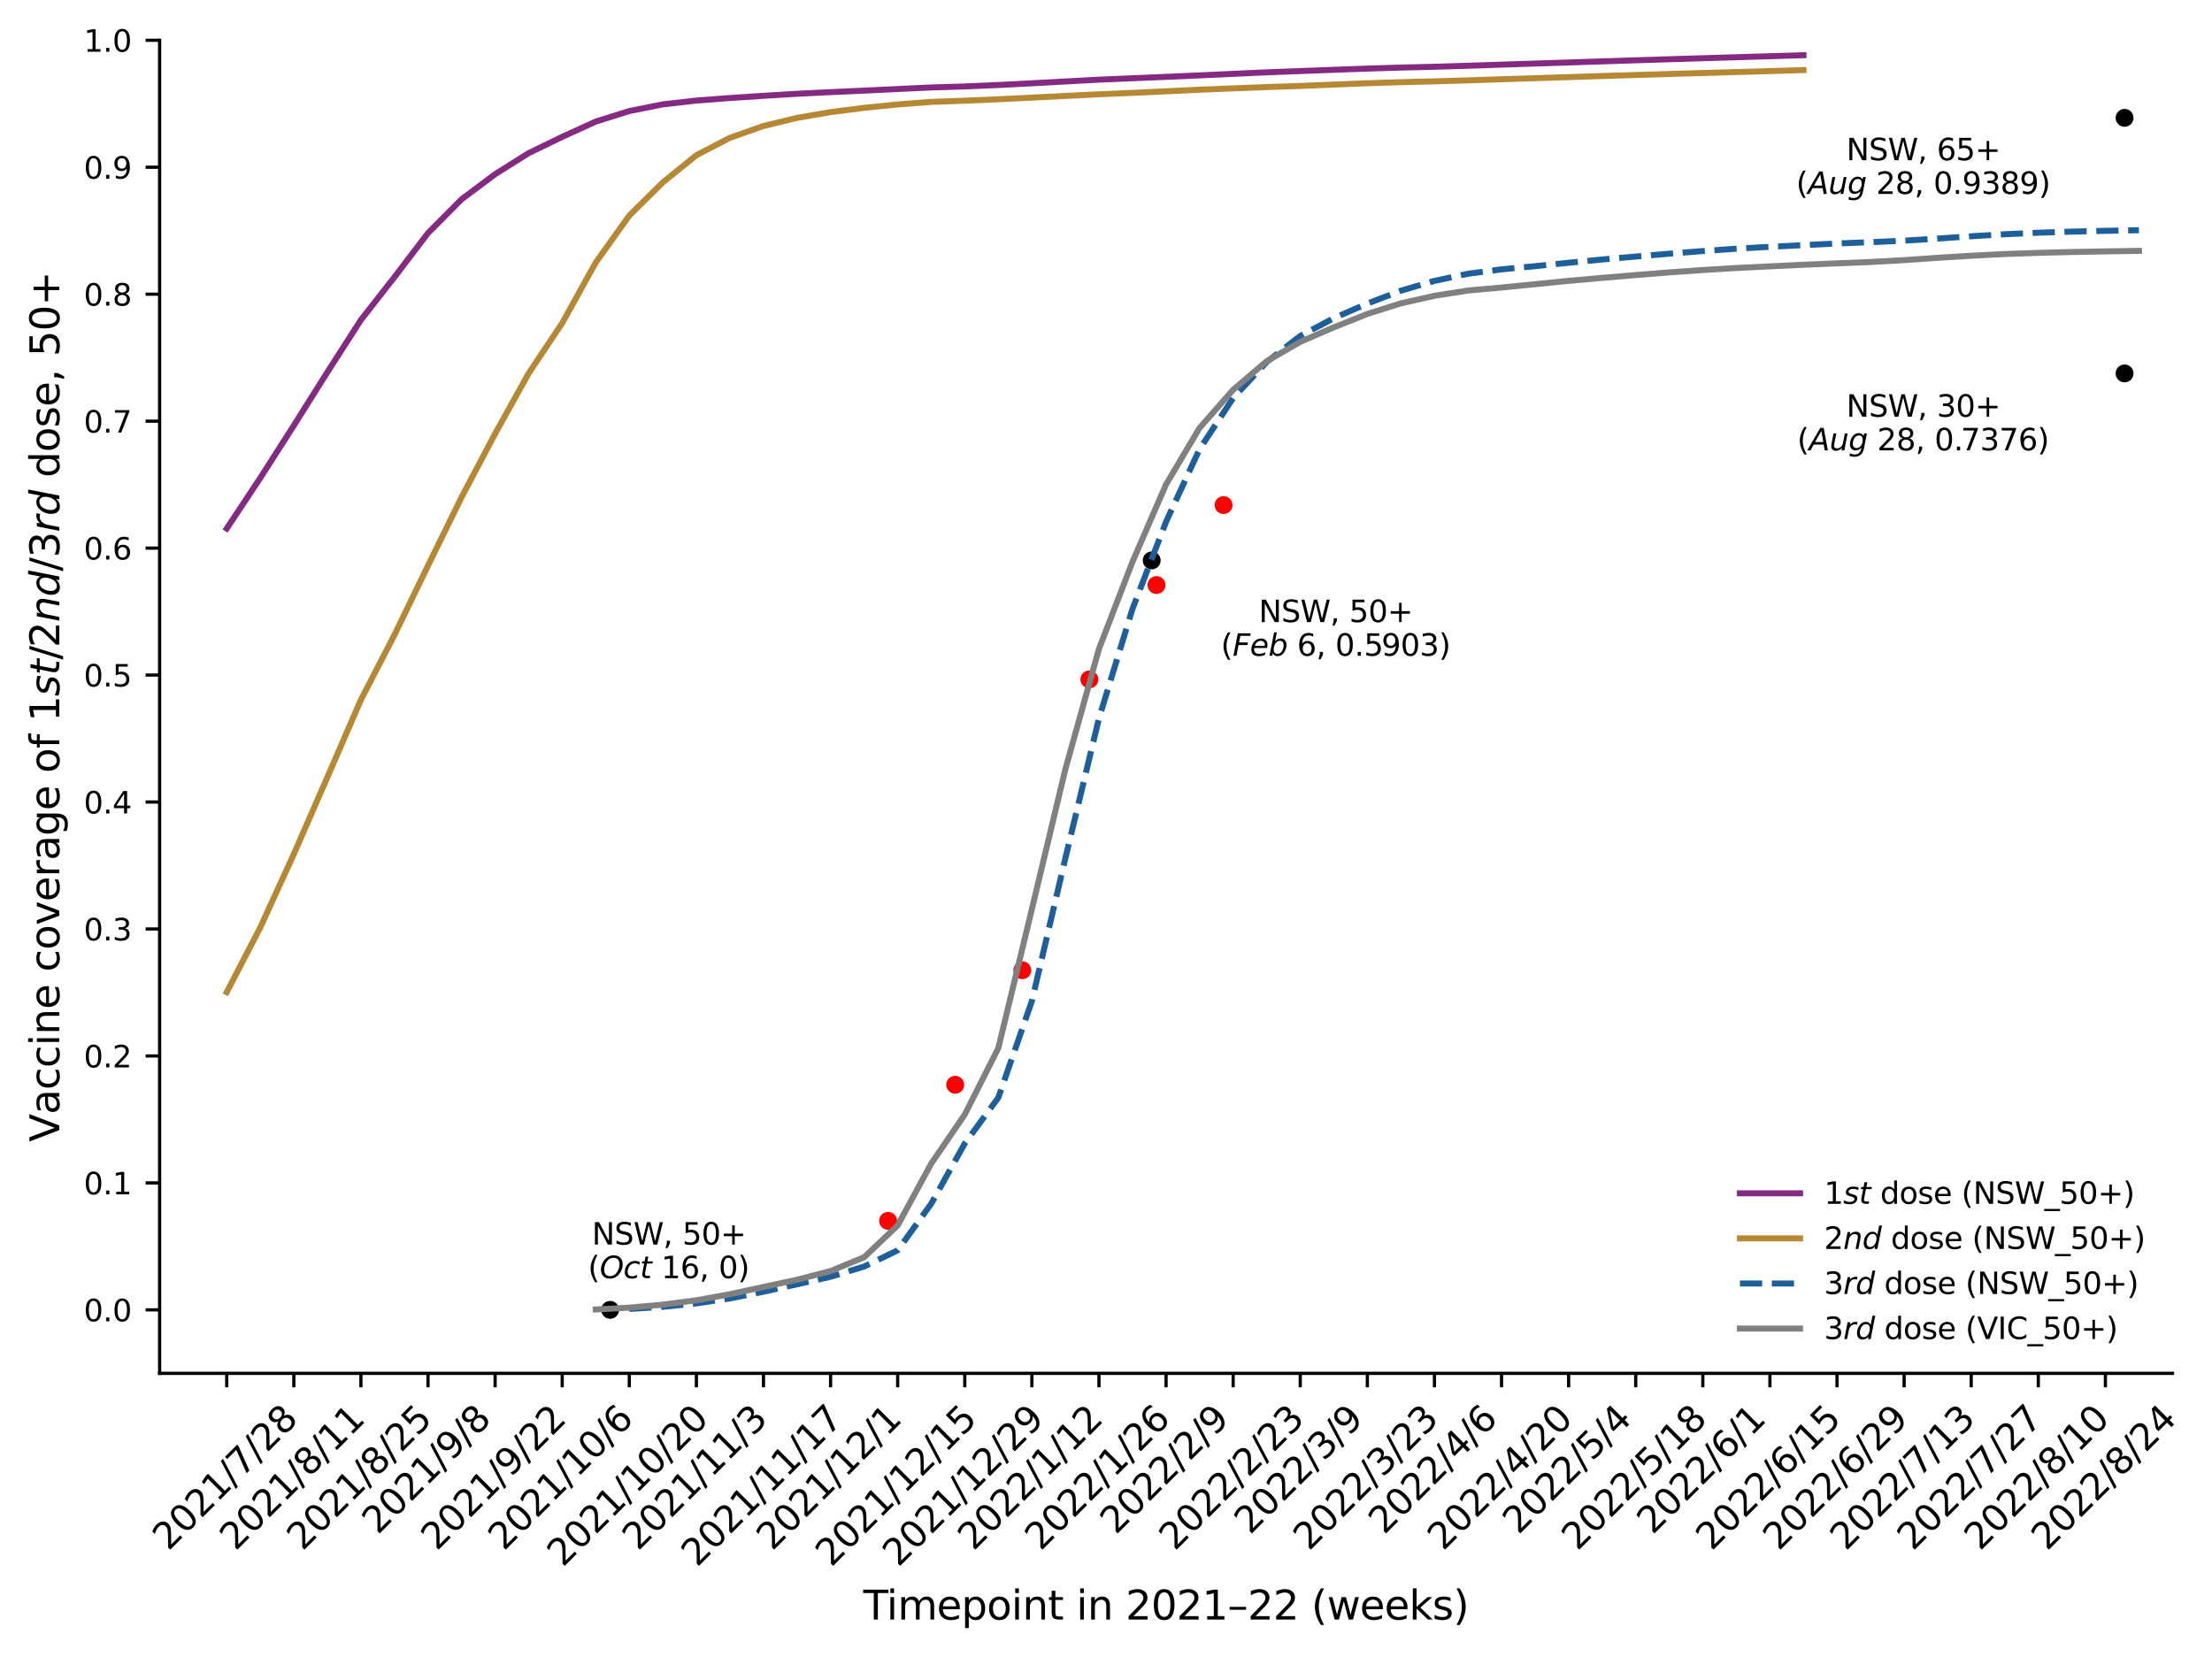 <?xml version="1.0" encoding="utf-8" standalone="no"?>
<!DOCTYPE svg PUBLIC "-//W3C//DTD SVG 1.1//EN"
  "http://www.w3.org/Graphics/SVG/1.1/DTD/svg11.dtd">
<svg xmlns:xlink="http://www.w3.org/1999/xlink" width="551.883pt" height="413.407pt" viewBox="0 0 551.883 413.407" xmlns="http://www.w3.org/2000/svg" version="1.1">
 <defs>
  <style type="text/css">*{stroke-linejoin: round; stroke-linecap: butt}</style>
 </defs>
 <g id="figure_1">
  <g id="patch_1">
   <path d="M 0 413.407 
L 551.883 413.407 
L 551.883 -0 
L 0 -0 
z
" style="fill: #ffffff"/>
  </g>
  <g id="axes_1">
   <g id="patch_2">
    <path d="M 39.827 342.689 
L 542.027 342.689 
L 542.027 10.049 
L 39.827 10.049 
z
" style="fill: #ffffff"/>
   </g>
   <g id="PathCollection_1">
    <defs>
     <path id="m4c390729c1" d="M 0 1.732 
C 0.459 1.732 0.9 1.55 1.225 1.225 
C 1.55 0.9 1.732 0.459 1.732 0 
C 1.732 -0.459 1.55 -0.9 1.225 -1.225 
C 0.9 -1.55 0.459 -1.732 0 -1.732 
C -0.459 -1.732 -0.9 -1.55 -1.225 -1.225 
C -1.55 -0.9 -1.732 -0.459 -1.732 0 
C -1.732 0.459 -1.55 0.9 -1.225 1.225 
C -0.9 1.55 -0.459 1.732 0 1.732 
z
" style="stroke: #000000"/>
    </defs>
    <g clip-path="url(#p4b068c2b78)">
     <use xlink:href="#m4c390729c1" x="152.224" y="326.849" style="stroke: #000000"/>
    </g>
   </g>
   <g id="PathCollection_2">
    <g clip-path="url(#p4b068c2b78)">
     <use xlink:href="#m4c390729c1" x="287.34" y="139.842" style="stroke: #000000"/>
    </g>
   </g>
   <g id="PathCollection_3">
    <defs>
     <path id="m63340143c3" d="M 0 1.732 
C 0.459 1.732 0.9 1.55 1.225 1.225 
C 1.55 0.9 1.732 0.459 1.732 0 
C 1.732 -0.459 1.55 -0.9 1.225 -1.225 
C 0.9 -1.55 0.459 -1.732 0 -1.732 
C -0.459 -1.732 -0.9 -1.55 -1.225 -1.225 
C -1.55 -0.9 -1.732 -0.459 -1.732 0 
C -1.732 0.459 -1.55 0.9 -1.225 1.225 
C -0.9 1.55 -0.459 1.732 0 1.732 
z
" style="stroke: #ff0000"/>
    </defs>
    <g clip-path="url(#p4b068c2b78)">
     <use xlink:href="#m63340143c3" x="221.576" y="304.642" style="fill: #ff0000; stroke: #ff0000"/>
    </g>
   </g>
   <g id="PathCollection_4">
    <g clip-path="url(#p4b068c2b78)">
     <use xlink:href="#m63340143c3" x="238.316" y="270.681" style="fill: #ff0000; stroke: #ff0000"/>
    </g>
   </g>
   <g id="PathCollection_5">
    <g clip-path="url(#p4b068c2b78)">
     <use xlink:href="#m63340143c3" x="255.056" y="242.105" style="fill: #ff0000; stroke: #ff0000"/>
    </g>
   </g>
   <g id="PathCollection_6">
    <g clip-path="url(#p4b068c2b78)">
     <use xlink:href="#m63340143c3" x="271.796" y="169.527" style="fill: #ff0000; stroke: #ff0000"/>
    </g>
   </g>
   <g id="PathCollection_7">
    <g clip-path="url(#p4b068c2b78)">
     <use xlink:href="#m63340143c3" x="288.536" y="145.988" style="fill: #ff0000; stroke: #ff0000"/>
    </g>
   </g>
   <g id="PathCollection_8">
    <g clip-path="url(#p4b068c2b78)">
     <use xlink:href="#m63340143c3" x="305.276" y="126.03" style="fill: #ff0000; stroke: #ff0000"/>
    </g>
   </g>
   <g id="PathCollection_9">
    <g clip-path="url(#p4b068c2b78)">
     <use xlink:href="#m4c390729c1" x="530.07" y="93.178" style="stroke: #000000"/>
    </g>
   </g>
   <g id="PathCollection_10">
    <g clip-path="url(#p4b068c2b78)">
     <use xlink:href="#m4c390729c1" x="530.07" y="29.406" style="stroke: #000000"/>
    </g>
   </g>
   <g id="matplotlib.axis_1">
    <g id="xtick_1">
     <g id="line2d_1">
      <defs>
       <path id="mefef5dc28e" d="M 0 0 
L 0 3.5 
" style="stroke: #000000; stroke-width: 0.8"/>
      </defs>
      <g>
       <use xlink:href="#mefef5dc28e" x="56.567" y="342.689" style="stroke: #000000; stroke-width: 0.8"/>
      </g>
     </g>
     <g id="text_1">
      <!-- 2021/7/28 -->
      <g transform="translate(42.008 387.156) rotate(-45) scale(0.09 -0.09)">
       <defs>
        <path id="DejaVuSans-32" d="M 1228 531 
L 3431 531 
L 3431 0 
L 469 0 
L 469 531 
Q 828 903 1448 1529 
Q 2069 2156 2228 2338 
Q 2531 2678 2651 2914 
Q 2772 3150 2772 3378 
Q 2772 3750 2511 3984 
Q 2250 4219 1831 4219 
Q 1534 4219 1204 4116 
Q 875 4013 500 3803 
L 500 4441 
Q 881 4594 1212 4672 
Q 1544 4750 1819 4750 
Q 2544 4750 2975 4387 
Q 3406 4025 3406 3419 
Q 3406 3131 3298 2873 
Q 3191 2616 2906 2266 
Q 2828 2175 2409 1742 
Q 1991 1309 1228 531 
z
" transform="scale(0.016)"/>
        <path id="DejaVuSans-30" d="M 2034 4250 
Q 1547 4250 1301 3770 
Q 1056 3291 1056 2328 
Q 1056 1369 1301 889 
Q 1547 409 2034 409 
Q 2525 409 2770 889 
Q 3016 1369 3016 2328 
Q 3016 3291 2770 3770 
Q 2525 4250 2034 4250 
z
M 2034 4750 
Q 2819 4750 3233 4129 
Q 3647 3509 3647 2328 
Q 3647 1150 3233 529 
Q 2819 -91 2034 -91 
Q 1250 -91 836 529 
Q 422 1150 422 2328 
Q 422 3509 836 4129 
Q 1250 4750 2034 4750 
z
" transform="scale(0.016)"/>
        <path id="DejaVuSans-31" d="M 794 531 
L 1825 531 
L 1825 4091 
L 703 3866 
L 703 4441 
L 1819 4666 
L 2450 4666 
L 2450 531 
L 3481 531 
L 3481 0 
L 794 0 
L 794 531 
z
" transform="scale(0.016)"/>
        <path id="DejaVuSans-2f" d="M 1625 4666 
L 2156 4666 
L 531 -594 
L 0 -594 
L 1625 4666 
z
" transform="scale(0.016)"/>
        <path id="DejaVuSans-37" d="M 525 4666 
L 3525 4666 
L 3525 4397 
L 1831 0 
L 1172 0 
L 2766 4134 
L 525 4134 
L 525 4666 
z
" transform="scale(0.016)"/>
        <path id="DejaVuSans-38" d="M 2034 2216 
Q 1584 2216 1326 1975 
Q 1069 1734 1069 1313 
Q 1069 891 1326 650 
Q 1584 409 2034 409 
Q 2484 409 2743 651 
Q 3003 894 3003 1313 
Q 3003 1734 2745 1975 
Q 2488 2216 2034 2216 
z
M 1403 2484 
Q 997 2584 770 2862 
Q 544 3141 544 3541 
Q 544 4100 942 4425 
Q 1341 4750 2034 4750 
Q 2731 4750 3128 4425 
Q 3525 4100 3525 3541 
Q 3525 3141 3298 2862 
Q 3072 2584 2669 2484 
Q 3125 2378 3379 2068 
Q 3634 1759 3634 1313 
Q 3634 634 3220 271 
Q 2806 -91 2034 -91 
Q 1263 -91 848 271 
Q 434 634 434 1313 
Q 434 1759 690 2068 
Q 947 2378 1403 2484 
z
M 1172 3481 
Q 1172 3119 1398 2916 
Q 1625 2713 2034 2713 
Q 2441 2713 2670 2916 
Q 2900 3119 2900 3481 
Q 2900 3844 2670 4047 
Q 2441 4250 2034 4250 
Q 1625 4250 1398 4047 
Q 1172 3844 1172 3481 
z
" transform="scale(0.016)"/>
       </defs>
       <use xlink:href="#DejaVuSans-32"/>
       <use xlink:href="#DejaVuSans-30" x="63.623"/>
       <use xlink:href="#DejaVuSans-32" x="127.246"/>
       <use xlink:href="#DejaVuSans-31" x="190.869"/>
       <use xlink:href="#DejaVuSans-2f" x="254.492"/>
       <use xlink:href="#DejaVuSans-37" x="288.184"/>
       <use xlink:href="#DejaVuSans-2f" x="351.807"/>
       <use xlink:href="#DejaVuSans-32" x="385.498"/>
       <use xlink:href="#DejaVuSans-38" x="449.121"/>
      </g>
     </g>
    </g>
    <g id="xtick_2">
     <g id="line2d_2">
      <g>
       <use xlink:href="#mefef5dc28e" x="73.307" y="342.689" style="stroke: #000000; stroke-width: 0.8"/>
      </g>
     </g>
     <g id="text_2">
      <!-- 2021/8/11 -->
      <g transform="translate(58.748 387.156) rotate(-45) scale(0.09 -0.09)">
       <use xlink:href="#DejaVuSans-32"/>
       <use xlink:href="#DejaVuSans-30" x="63.623"/>
       <use xlink:href="#DejaVuSans-32" x="127.246"/>
       <use xlink:href="#DejaVuSans-31" x="190.869"/>
       <use xlink:href="#DejaVuSans-2f" x="254.492"/>
       <use xlink:href="#DejaVuSans-38" x="288.184"/>
       <use xlink:href="#DejaVuSans-2f" x="351.807"/>
       <use xlink:href="#DejaVuSans-31" x="385.498"/>
       <use xlink:href="#DejaVuSans-31" x="449.121"/>
      </g>
     </g>
    </g>
    <g id="xtick_3">
     <g id="line2d_3">
      <g>
       <use xlink:href="#mefef5dc28e" x="90.047" y="342.689" style="stroke: #000000; stroke-width: 0.8"/>
      </g>
     </g>
     <g id="text_3">
      <!-- 2021/8/25 -->
      <g transform="translate(75.488 387.156) rotate(-45) scale(0.09 -0.09)">
       <defs>
        <path id="DejaVuSans-35" d="M 691 4666 
L 3169 4666 
L 3169 4134 
L 1269 4134 
L 1269 2991 
Q 1406 3038 1543 3061 
Q 1681 3084 1819 3084 
Q 2600 3084 3056 2656 
Q 3513 2228 3513 1497 
Q 3513 744 3044 326 
Q 2575 -91 1722 -91 
Q 1428 -91 1123 -41 
Q 819 9 494 109 
L 494 744 
Q 775 591 1075 516 
Q 1375 441 1709 441 
Q 2250 441 2565 725 
Q 2881 1009 2881 1497 
Q 2881 1984 2565 2268 
Q 2250 2553 1709 2553 
Q 1456 2553 1204 2497 
Q 953 2441 691 2322 
L 691 4666 
z
" transform="scale(0.016)"/>
       </defs>
       <use xlink:href="#DejaVuSans-32"/>
       <use xlink:href="#DejaVuSans-30" x="63.623"/>
       <use xlink:href="#DejaVuSans-32" x="127.246"/>
       <use xlink:href="#DejaVuSans-31" x="190.869"/>
       <use xlink:href="#DejaVuSans-2f" x="254.492"/>
       <use xlink:href="#DejaVuSans-38" x="288.184"/>
       <use xlink:href="#DejaVuSans-2f" x="351.807"/>
       <use xlink:href="#DejaVuSans-32" x="385.498"/>
       <use xlink:href="#DejaVuSans-35" x="449.121"/>
      </g>
     </g>
    </g>
    <g id="xtick_4">
     <g id="line2d_4">
      <g>
       <use xlink:href="#mefef5dc28e" x="106.787" y="342.689" style="stroke: #000000; stroke-width: 0.8"/>
      </g>
     </g>
     <g id="text_4">
      <!-- 2021/9/8 -->
      <g transform="translate(94.252 383.107) rotate(-45) scale(0.09 -0.09)">
       <defs>
        <path id="DejaVuSans-39" d="M 703 97 
L 703 672 
Q 941 559 1184 500 
Q 1428 441 1663 441 
Q 2288 441 2617 861 
Q 2947 1281 2994 2138 
Q 2813 1869 2534 1725 
Q 2256 1581 1919 1581 
Q 1219 1581 811 2004 
Q 403 2428 403 3163 
Q 403 3881 828 4315 
Q 1253 4750 1959 4750 
Q 2769 4750 3195 4129 
Q 3622 3509 3622 2328 
Q 3622 1225 3098 567 
Q 2575 -91 1691 -91 
Q 1453 -91 1209 -44 
Q 966 3 703 97 
z
M 1959 2075 
Q 2384 2075 2632 2365 
Q 2881 2656 2881 3163 
Q 2881 3666 2632 3958 
Q 2384 4250 1959 4250 
Q 1534 4250 1286 3958 
Q 1038 3666 1038 3163 
Q 1038 2656 1286 2365 
Q 1534 2075 1959 2075 
z
" transform="scale(0.016)"/>
       </defs>
       <use xlink:href="#DejaVuSans-32"/>
       <use xlink:href="#DejaVuSans-30" x="63.623"/>
       <use xlink:href="#DejaVuSans-32" x="127.246"/>
       <use xlink:href="#DejaVuSans-31" x="190.869"/>
       <use xlink:href="#DejaVuSans-2f" x="254.492"/>
       <use xlink:href="#DejaVuSans-39" x="288.184"/>
       <use xlink:href="#DejaVuSans-2f" x="351.807"/>
       <use xlink:href="#DejaVuSans-38" x="385.498"/>
      </g>
     </g>
    </g>
    <g id="xtick_5">
     <g id="line2d_5">
      <g>
       <use xlink:href="#mefef5dc28e" x="123.527" y="342.689" style="stroke: #000000; stroke-width: 0.8"/>
      </g>
     </g>
     <g id="text_5">
      <!-- 2021/9/22 -->
      <g transform="translate(108.968 387.156) rotate(-45) scale(0.09 -0.09)">
       <use xlink:href="#DejaVuSans-32"/>
       <use xlink:href="#DejaVuSans-30" x="63.623"/>
       <use xlink:href="#DejaVuSans-32" x="127.246"/>
       <use xlink:href="#DejaVuSans-31" x="190.869"/>
       <use xlink:href="#DejaVuSans-2f" x="254.492"/>
       <use xlink:href="#DejaVuSans-39" x="288.184"/>
       <use xlink:href="#DejaVuSans-2f" x="351.807"/>
       <use xlink:href="#DejaVuSans-32" x="385.498"/>
       <use xlink:href="#DejaVuSans-32" x="449.121"/>
      </g>
     </g>
    </g>
    <g id="xtick_6">
     <g id="line2d_6">
      <g>
       <use xlink:href="#mefef5dc28e" x="140.267" y="342.689" style="stroke: #000000; stroke-width: 0.8"/>
      </g>
     </g>
     <g id="text_6">
      <!-- 2021/10/6 -->
      <g transform="translate(125.708 387.156) rotate(-45) scale(0.09 -0.09)">
       <defs>
        <path id="DejaVuSans-36" d="M 2113 2584 
Q 1688 2584 1439 2293 
Q 1191 2003 1191 1497 
Q 1191 994 1439 701 
Q 1688 409 2113 409 
Q 2538 409 2786 701 
Q 3034 994 3034 1497 
Q 3034 2003 2786 2293 
Q 2538 2584 2113 2584 
z
M 3366 4563 
L 3366 3988 
Q 3128 4100 2886 4159 
Q 2644 4219 2406 4219 
Q 1781 4219 1451 3797 
Q 1122 3375 1075 2522 
Q 1259 2794 1537 2939 
Q 1816 3084 2150 3084 
Q 2853 3084 3261 2657 
Q 3669 2231 3669 1497 
Q 3669 778 3244 343 
Q 2819 -91 2113 -91 
Q 1303 -91 875 529 
Q 447 1150 447 2328 
Q 447 3434 972 4092 
Q 1497 4750 2381 4750 
Q 2619 4750 2861 4703 
Q 3103 4656 3366 4563 
z
" transform="scale(0.016)"/>
       </defs>
       <use xlink:href="#DejaVuSans-32"/>
       <use xlink:href="#DejaVuSans-30" x="63.623"/>
       <use xlink:href="#DejaVuSans-32" x="127.246"/>
       <use xlink:href="#DejaVuSans-31" x="190.869"/>
       <use xlink:href="#DejaVuSans-2f" x="254.492"/>
       <use xlink:href="#DejaVuSans-31" x="288.184"/>
       <use xlink:href="#DejaVuSans-30" x="351.807"/>
       <use xlink:href="#DejaVuSans-2f" x="415.43"/>
       <use xlink:href="#DejaVuSans-36" x="449.121"/>
      </g>
     </g>
    </g>
    <g id="xtick_7">
     <g id="line2d_7">
      <g>
       <use xlink:href="#mefef5dc28e" x="157.007" y="342.689" style="stroke: #000000; stroke-width: 0.8"/>
      </g>
     </g>
     <g id="text_7">
      <!-- 2021/10/20 -->
      <g transform="translate(140.423 391.205) rotate(-45) scale(0.09 -0.09)">
       <use xlink:href="#DejaVuSans-32"/>
       <use xlink:href="#DejaVuSans-30" x="63.623"/>
       <use xlink:href="#DejaVuSans-32" x="127.246"/>
       <use xlink:href="#DejaVuSans-31" x="190.869"/>
       <use xlink:href="#DejaVuSans-2f" x="254.492"/>
       <use xlink:href="#DejaVuSans-31" x="288.184"/>
       <use xlink:href="#DejaVuSans-30" x="351.807"/>
       <use xlink:href="#DejaVuSans-2f" x="415.43"/>
       <use xlink:href="#DejaVuSans-32" x="449.121"/>
       <use xlink:href="#DejaVuSans-30" x="512.744"/>
      </g>
     </g>
    </g>
    <g id="xtick_8">
     <g id="line2d_8">
      <g>
       <use xlink:href="#mefef5dc28e" x="173.747" y="342.689" style="stroke: #000000; stroke-width: 0.8"/>
      </g>
     </g>
     <g id="text_8">
      <!-- 2021/11/3 -->
      <g transform="translate(159.188 387.156) rotate(-45) scale(0.09 -0.09)">
       <defs>
        <path id="DejaVuSans-33" d="M 2597 2516 
Q 3050 2419 3304 2112 
Q 3559 1806 3559 1356 
Q 3559 666 3084 287 
Q 2609 -91 1734 -91 
Q 1441 -91 1130 -33 
Q 819 25 488 141 
L 488 750 
Q 750 597 1062 519 
Q 1375 441 1716 441 
Q 2309 441 2620 675 
Q 2931 909 2931 1356 
Q 2931 1769 2642 2001 
Q 2353 2234 1838 2234 
L 1294 2234 
L 1294 2753 
L 1863 2753 
Q 2328 2753 2575 2939 
Q 2822 3125 2822 3475 
Q 2822 3834 2567 4026 
Q 2313 4219 1838 4219 
Q 1578 4219 1281 4162 
Q 984 4106 628 3988 
L 628 4550 
Q 988 4650 1302 4700 
Q 1616 4750 1894 4750 
Q 2613 4750 3031 4423 
Q 3450 4097 3450 3541 
Q 3450 3153 3228 2886 
Q 3006 2619 2597 2516 
z
" transform="scale(0.016)"/>
       </defs>
       <use xlink:href="#DejaVuSans-32"/>
       <use xlink:href="#DejaVuSans-30" x="63.623"/>
       <use xlink:href="#DejaVuSans-32" x="127.246"/>
       <use xlink:href="#DejaVuSans-31" x="190.869"/>
       <use xlink:href="#DejaVuSans-2f" x="254.492"/>
       <use xlink:href="#DejaVuSans-31" x="288.184"/>
       <use xlink:href="#DejaVuSans-31" x="351.807"/>
       <use xlink:href="#DejaVuSans-2f" x="415.43"/>
       <use xlink:href="#DejaVuSans-33" x="449.121"/>
      </g>
     </g>
    </g>
    <g id="xtick_9">
     <g id="line2d_9">
      <g>
       <use xlink:href="#mefef5dc28e" x="190.487" y="342.689" style="stroke: #000000; stroke-width: 0.8"/>
      </g>
     </g>
     <g id="text_9">
      <!-- 2021/11/17 -->
      <g transform="translate(173.903 391.205) rotate(-45) scale(0.09 -0.09)">
       <use xlink:href="#DejaVuSans-32"/>
       <use xlink:href="#DejaVuSans-30" x="63.623"/>
       <use xlink:href="#DejaVuSans-32" x="127.246"/>
       <use xlink:href="#DejaVuSans-31" x="190.869"/>
       <use xlink:href="#DejaVuSans-2f" x="254.492"/>
       <use xlink:href="#DejaVuSans-31" x="288.184"/>
       <use xlink:href="#DejaVuSans-31" x="351.807"/>
       <use xlink:href="#DejaVuSans-2f" x="415.43"/>
       <use xlink:href="#DejaVuSans-31" x="449.121"/>
       <use xlink:href="#DejaVuSans-37" x="512.744"/>
      </g>
     </g>
    </g>
    <g id="xtick_10">
     <g id="line2d_10">
      <g>
       <use xlink:href="#mefef5dc28e" x="207.227" y="342.689" style="stroke: #000000; stroke-width: 0.8"/>
      </g>
     </g>
     <g id="text_10">
      <!-- 2021/12/1 -->
      <g transform="translate(192.668 387.156) rotate(-45) scale(0.09 -0.09)">
       <use xlink:href="#DejaVuSans-32"/>
       <use xlink:href="#DejaVuSans-30" x="63.623"/>
       <use xlink:href="#DejaVuSans-32" x="127.246"/>
       <use xlink:href="#DejaVuSans-31" x="190.869"/>
       <use xlink:href="#DejaVuSans-2f" x="254.492"/>
       <use xlink:href="#DejaVuSans-31" x="288.184"/>
       <use xlink:href="#DejaVuSans-32" x="351.807"/>
       <use xlink:href="#DejaVuSans-2f" x="415.43"/>
       <use xlink:href="#DejaVuSans-31" x="449.121"/>
      </g>
     </g>
    </g>
    <g id="xtick_11">
     <g id="line2d_11">
      <g>
       <use xlink:href="#mefef5dc28e" x="223.967" y="342.689" style="stroke: #000000; stroke-width: 0.8"/>
      </g>
     </g>
     <g id="text_11">
      <!-- 2021/12/15 -->
      <g transform="translate(207.383 391.205) rotate(-45) scale(0.09 -0.09)">
       <use xlink:href="#DejaVuSans-32"/>
       <use xlink:href="#DejaVuSans-30" x="63.623"/>
       <use xlink:href="#DejaVuSans-32" x="127.246"/>
       <use xlink:href="#DejaVuSans-31" x="190.869"/>
       <use xlink:href="#DejaVuSans-2f" x="254.492"/>
       <use xlink:href="#DejaVuSans-31" x="288.184"/>
       <use xlink:href="#DejaVuSans-32" x="351.807"/>
       <use xlink:href="#DejaVuSans-2f" x="415.43"/>
       <use xlink:href="#DejaVuSans-31" x="449.121"/>
       <use xlink:href="#DejaVuSans-35" x="512.744"/>
      </g>
     </g>
    </g>
    <g id="xtick_12">
     <g id="line2d_12">
      <g>
       <use xlink:href="#mefef5dc28e" x="240.707" y="342.689" style="stroke: #000000; stroke-width: 0.8"/>
      </g>
     </g>
     <g id="text_12">
      <!-- 2021/12/29 -->
      <g transform="translate(224.123 391.205) rotate(-45) scale(0.09 -0.09)">
       <use xlink:href="#DejaVuSans-32"/>
       <use xlink:href="#DejaVuSans-30" x="63.623"/>
       <use xlink:href="#DejaVuSans-32" x="127.246"/>
       <use xlink:href="#DejaVuSans-31" x="190.869"/>
       <use xlink:href="#DejaVuSans-2f" x="254.492"/>
       <use xlink:href="#DejaVuSans-31" x="288.184"/>
       <use xlink:href="#DejaVuSans-32" x="351.807"/>
       <use xlink:href="#DejaVuSans-2f" x="415.43"/>
       <use xlink:href="#DejaVuSans-32" x="449.121"/>
       <use xlink:href="#DejaVuSans-39" x="512.744"/>
      </g>
     </g>
    </g>
    <g id="xtick_13">
     <g id="line2d_13">
      <g>
       <use xlink:href="#mefef5dc28e" x="257.447" y="342.689" style="stroke: #000000; stroke-width: 0.8"/>
      </g>
     </g>
     <g id="text_13">
      <!-- 2022/1/12 -->
      <g transform="translate(242.888 387.156) rotate(-45) scale(0.09 -0.09)">
       <use xlink:href="#DejaVuSans-32"/>
       <use xlink:href="#DejaVuSans-30" x="63.623"/>
       <use xlink:href="#DejaVuSans-32" x="127.246"/>
       <use xlink:href="#DejaVuSans-32" x="190.869"/>
       <use xlink:href="#DejaVuSans-2f" x="254.492"/>
       <use xlink:href="#DejaVuSans-31" x="288.184"/>
       <use xlink:href="#DejaVuSans-2f" x="351.807"/>
       <use xlink:href="#DejaVuSans-31" x="385.498"/>
       <use xlink:href="#DejaVuSans-32" x="449.121"/>
      </g>
     </g>
    </g>
    <g id="xtick_14">
     <g id="line2d_14">
      <g>
       <use xlink:href="#mefef5dc28e" x="274.187" y="342.689" style="stroke: #000000; stroke-width: 0.8"/>
      </g>
     </g>
     <g id="text_14">
      <!-- 2022/1/26 -->
      <g transform="translate(259.628 387.156) rotate(-45) scale(0.09 -0.09)">
       <use xlink:href="#DejaVuSans-32"/>
       <use xlink:href="#DejaVuSans-30" x="63.623"/>
       <use xlink:href="#DejaVuSans-32" x="127.246"/>
       <use xlink:href="#DejaVuSans-32" x="190.869"/>
       <use xlink:href="#DejaVuSans-2f" x="254.492"/>
       <use xlink:href="#DejaVuSans-31" x="288.184"/>
       <use xlink:href="#DejaVuSans-2f" x="351.807"/>
       <use xlink:href="#DejaVuSans-32" x="385.498"/>
       <use xlink:href="#DejaVuSans-36" x="449.121"/>
      </g>
     </g>
    </g>
    <g id="xtick_15">
     <g id="line2d_15">
      <g>
       <use xlink:href="#mefef5dc28e" x="290.927" y="342.689" style="stroke: #000000; stroke-width: 0.8"/>
      </g>
     </g>
     <g id="text_15">
      <!-- 2022/2/9 -->
      <g transform="translate(278.392 383.107) rotate(-45) scale(0.09 -0.09)">
       <use xlink:href="#DejaVuSans-32"/>
       <use xlink:href="#DejaVuSans-30" x="63.623"/>
       <use xlink:href="#DejaVuSans-32" x="127.246"/>
       <use xlink:href="#DejaVuSans-32" x="190.869"/>
       <use xlink:href="#DejaVuSans-2f" x="254.492"/>
       <use xlink:href="#DejaVuSans-32" x="288.184"/>
       <use xlink:href="#DejaVuSans-2f" x="351.807"/>
       <use xlink:href="#DejaVuSans-39" x="385.498"/>
      </g>
     </g>
    </g>
    <g id="xtick_16">
     <g id="line2d_16">
      <g>
       <use xlink:href="#mefef5dc28e" x="307.667" y="342.689" style="stroke: #000000; stroke-width: 0.8"/>
      </g>
     </g>
     <g id="text_16">
      <!-- 2022/2/23 -->
      <g transform="translate(293.108 387.156) rotate(-45) scale(0.09 -0.09)">
       <use xlink:href="#DejaVuSans-32"/>
       <use xlink:href="#DejaVuSans-30" x="63.623"/>
       <use xlink:href="#DejaVuSans-32" x="127.246"/>
       <use xlink:href="#DejaVuSans-32" x="190.869"/>
       <use xlink:href="#DejaVuSans-2f" x="254.492"/>
       <use xlink:href="#DejaVuSans-32" x="288.184"/>
       <use xlink:href="#DejaVuSans-2f" x="351.807"/>
       <use xlink:href="#DejaVuSans-32" x="385.498"/>
       <use xlink:href="#DejaVuSans-33" x="449.121"/>
      </g>
     </g>
    </g>
    <g id="xtick_17">
     <g id="line2d_17">
      <g>
       <use xlink:href="#mefef5dc28e" x="324.407" y="342.689" style="stroke: #000000; stroke-width: 0.8"/>
      </g>
     </g>
     <g id="text_17">
      <!-- 2022/3/9 -->
      <g transform="translate(311.872 383.107) rotate(-45) scale(0.09 -0.09)">
       <use xlink:href="#DejaVuSans-32"/>
       <use xlink:href="#DejaVuSans-30" x="63.623"/>
       <use xlink:href="#DejaVuSans-32" x="127.246"/>
       <use xlink:href="#DejaVuSans-32" x="190.869"/>
       <use xlink:href="#DejaVuSans-2f" x="254.492"/>
       <use xlink:href="#DejaVuSans-33" x="288.184"/>
       <use xlink:href="#DejaVuSans-2f" x="351.807"/>
       <use xlink:href="#DejaVuSans-39" x="385.498"/>
      </g>
     </g>
    </g>
    <g id="xtick_18">
     <g id="line2d_18">
      <g>
       <use xlink:href="#mefef5dc28e" x="341.147" y="342.689" style="stroke: #000000; stroke-width: 0.8"/>
      </g>
     </g>
     <g id="text_18">
      <!-- 2022/3/23 -->
      <g transform="translate(326.588 387.156) rotate(-45) scale(0.09 -0.09)">
       <use xlink:href="#DejaVuSans-32"/>
       <use xlink:href="#DejaVuSans-30" x="63.623"/>
       <use xlink:href="#DejaVuSans-32" x="127.246"/>
       <use xlink:href="#DejaVuSans-32" x="190.869"/>
       <use xlink:href="#DejaVuSans-2f" x="254.492"/>
       <use xlink:href="#DejaVuSans-33" x="288.184"/>
       <use xlink:href="#DejaVuSans-2f" x="351.807"/>
       <use xlink:href="#DejaVuSans-32" x="385.498"/>
       <use xlink:href="#DejaVuSans-33" x="449.121"/>
      </g>
     </g>
    </g>
    <g id="xtick_19">
     <g id="line2d_19">
      <g>
       <use xlink:href="#mefef5dc28e" x="357.887" y="342.689" style="stroke: #000000; stroke-width: 0.8"/>
      </g>
     </g>
     <g id="text_19">
      <!-- 2022/4/6 -->
      <g transform="translate(345.352 383.107) rotate(-45) scale(0.09 -0.09)">
       <defs>
        <path id="DejaVuSans-34" d="M 2419 4116 
L 825 1625 
L 2419 1625 
L 2419 4116 
z
M 2253 4666 
L 3047 4666 
L 3047 1625 
L 3713 1625 
L 3713 1100 
L 3047 1100 
L 3047 0 
L 2419 0 
L 2419 1100 
L 313 1100 
L 313 1709 
L 2253 4666 
z
" transform="scale(0.016)"/>
       </defs>
       <use xlink:href="#DejaVuSans-32"/>
       <use xlink:href="#DejaVuSans-30" x="63.623"/>
       <use xlink:href="#DejaVuSans-32" x="127.246"/>
       <use xlink:href="#DejaVuSans-32" x="190.869"/>
       <use xlink:href="#DejaVuSans-2f" x="254.492"/>
       <use xlink:href="#DejaVuSans-34" x="288.184"/>
       <use xlink:href="#DejaVuSans-2f" x="351.807"/>
       <use xlink:href="#DejaVuSans-36" x="385.498"/>
      </g>
     </g>
    </g>
    <g id="xtick_20">
     <g id="line2d_20">
      <g>
       <use xlink:href="#mefef5dc28e" x="374.627" y="342.689" style="stroke: #000000; stroke-width: 0.8"/>
      </g>
     </g>
     <g id="text_20">
      <!-- 2022/4/20 -->
      <g transform="translate(360.068 387.156) rotate(-45) scale(0.09 -0.09)">
       <use xlink:href="#DejaVuSans-32"/>
       <use xlink:href="#DejaVuSans-30" x="63.623"/>
       <use xlink:href="#DejaVuSans-32" x="127.246"/>
       <use xlink:href="#DejaVuSans-32" x="190.869"/>
       <use xlink:href="#DejaVuSans-2f" x="254.492"/>
       <use xlink:href="#DejaVuSans-34" x="288.184"/>
       <use xlink:href="#DejaVuSans-2f" x="351.807"/>
       <use xlink:href="#DejaVuSans-32" x="385.498"/>
       <use xlink:href="#DejaVuSans-30" x="449.121"/>
      </g>
     </g>
    </g>
    <g id="xtick_21">
     <g id="line2d_21">
      <g>
       <use xlink:href="#mefef5dc28e" x="391.367" y="342.689" style="stroke: #000000; stroke-width: 0.8"/>
      </g>
     </g>
     <g id="text_21">
      <!-- 2022/5/4 -->
      <g transform="translate(378.832 383.107) rotate(-45) scale(0.09 -0.09)">
       <use xlink:href="#DejaVuSans-32"/>
       <use xlink:href="#DejaVuSans-30" x="63.623"/>
       <use xlink:href="#DejaVuSans-32" x="127.246"/>
       <use xlink:href="#DejaVuSans-32" x="190.869"/>
       <use xlink:href="#DejaVuSans-2f" x="254.492"/>
       <use xlink:href="#DejaVuSans-35" x="288.184"/>
       <use xlink:href="#DejaVuSans-2f" x="351.807"/>
       <use xlink:href="#DejaVuSans-34" x="385.498"/>
      </g>
     </g>
    </g>
    <g id="xtick_22">
     <g id="line2d_22">
      <g>
       <use xlink:href="#mefef5dc28e" x="408.107" y="342.689" style="stroke: #000000; stroke-width: 0.8"/>
      </g>
     </g>
     <g id="text_22">
      <!-- 2022/5/18 -->
      <g transform="translate(393.548 387.156) rotate(-45) scale(0.09 -0.09)">
       <use xlink:href="#DejaVuSans-32"/>
       <use xlink:href="#DejaVuSans-30" x="63.623"/>
       <use xlink:href="#DejaVuSans-32" x="127.246"/>
       <use xlink:href="#DejaVuSans-32" x="190.869"/>
       <use xlink:href="#DejaVuSans-2f" x="254.492"/>
       <use xlink:href="#DejaVuSans-35" x="288.184"/>
       <use xlink:href="#DejaVuSans-2f" x="351.807"/>
       <use xlink:href="#DejaVuSans-31" x="385.498"/>
       <use xlink:href="#DejaVuSans-38" x="449.121"/>
      </g>
     </g>
    </g>
    <g id="xtick_23">
     <g id="line2d_23">
      <g>
       <use xlink:href="#mefef5dc28e" x="424.847" y="342.689" style="stroke: #000000; stroke-width: 0.8"/>
      </g>
     </g>
     <g id="text_23">
      <!-- 2022/6/1 -->
      <g transform="translate(412.312 383.107) rotate(-45) scale(0.09 -0.09)">
       <use xlink:href="#DejaVuSans-32"/>
       <use xlink:href="#DejaVuSans-30" x="63.623"/>
       <use xlink:href="#DejaVuSans-32" x="127.246"/>
       <use xlink:href="#DejaVuSans-32" x="190.869"/>
       <use xlink:href="#DejaVuSans-2f" x="254.492"/>
       <use xlink:href="#DejaVuSans-36" x="288.184"/>
       <use xlink:href="#DejaVuSans-2f" x="351.807"/>
       <use xlink:href="#DejaVuSans-31" x="385.498"/>
      </g>
     </g>
    </g>
    <g id="xtick_24">
     <g id="line2d_24">
      <g>
       <use xlink:href="#mefef5dc28e" x="441.587" y="342.689" style="stroke: #000000; stroke-width: 0.8"/>
      </g>
     </g>
     <g id="text_24">
      <!-- 2022/6/15 -->
      <g transform="translate(427.028 387.156) rotate(-45) scale(0.09 -0.09)">
       <use xlink:href="#DejaVuSans-32"/>
       <use xlink:href="#DejaVuSans-30" x="63.623"/>
       <use xlink:href="#DejaVuSans-32" x="127.246"/>
       <use xlink:href="#DejaVuSans-32" x="190.869"/>
       <use xlink:href="#DejaVuSans-2f" x="254.492"/>
       <use xlink:href="#DejaVuSans-36" x="288.184"/>
       <use xlink:href="#DejaVuSans-2f" x="351.807"/>
       <use xlink:href="#DejaVuSans-31" x="385.498"/>
       <use xlink:href="#DejaVuSans-35" x="449.121"/>
      </g>
     </g>
    </g>
    <g id="xtick_25">
     <g id="line2d_25">
      <g>
       <use xlink:href="#mefef5dc28e" x="458.327" y="342.689" style="stroke: #000000; stroke-width: 0.8"/>
      </g>
     </g>
     <g id="text_25">
      <!-- 2022/6/29 -->
      <g transform="translate(443.768 387.156) rotate(-45) scale(0.09 -0.09)">
       <use xlink:href="#DejaVuSans-32"/>
       <use xlink:href="#DejaVuSans-30" x="63.623"/>
       <use xlink:href="#DejaVuSans-32" x="127.246"/>
       <use xlink:href="#DejaVuSans-32" x="190.869"/>
       <use xlink:href="#DejaVuSans-2f" x="254.492"/>
       <use xlink:href="#DejaVuSans-36" x="288.184"/>
       <use xlink:href="#DejaVuSans-2f" x="351.807"/>
       <use xlink:href="#DejaVuSans-32" x="385.498"/>
       <use xlink:href="#DejaVuSans-39" x="449.121"/>
      </g>
     </g>
    </g>
    <g id="xtick_26">
     <g id="line2d_26">
      <g>
       <use xlink:href="#mefef5dc28e" x="475.067" y="342.689" style="stroke: #000000; stroke-width: 0.8"/>
      </g>
     </g>
     <g id="text_26">
      <!-- 2022/7/13 -->
      <g transform="translate(460.508 387.156) rotate(-45) scale(0.09 -0.09)">
       <use xlink:href="#DejaVuSans-32"/>
       <use xlink:href="#DejaVuSans-30" x="63.623"/>
       <use xlink:href="#DejaVuSans-32" x="127.246"/>
       <use xlink:href="#DejaVuSans-32" x="190.869"/>
       <use xlink:href="#DejaVuSans-2f" x="254.492"/>
       <use xlink:href="#DejaVuSans-37" x="288.184"/>
       <use xlink:href="#DejaVuSans-2f" x="351.807"/>
       <use xlink:href="#DejaVuSans-31" x="385.498"/>
       <use xlink:href="#DejaVuSans-33" x="449.121"/>
      </g>
     </g>
    </g>
    <g id="xtick_27">
     <g id="line2d_27">
      <g>
       <use xlink:href="#mefef5dc28e" x="491.807" y="342.689" style="stroke: #000000; stroke-width: 0.8"/>
      </g>
     </g>
     <g id="text_27">
      <!-- 2022/7/27 -->
      <g transform="translate(477.248 387.156) rotate(-45) scale(0.09 -0.09)">
       <use xlink:href="#DejaVuSans-32"/>
       <use xlink:href="#DejaVuSans-30" x="63.623"/>
       <use xlink:href="#DejaVuSans-32" x="127.246"/>
       <use xlink:href="#DejaVuSans-32" x="190.869"/>
       <use xlink:href="#DejaVuSans-2f" x="254.492"/>
       <use xlink:href="#DejaVuSans-37" x="288.184"/>
       <use xlink:href="#DejaVuSans-2f" x="351.807"/>
       <use xlink:href="#DejaVuSans-32" x="385.498"/>
       <use xlink:href="#DejaVuSans-37" x="449.121"/>
      </g>
     </g>
    </g>
    <g id="xtick_28">
     <g id="line2d_28">
      <g>
       <use xlink:href="#mefef5dc28e" x="508.547" y="342.689" style="stroke: #000000; stroke-width: 0.8"/>
      </g>
     </g>
     <g id="text_28">
      <!-- 2022/8/10 -->
      <g transform="translate(493.988 387.156) rotate(-45) scale(0.09 -0.09)">
       <use xlink:href="#DejaVuSans-32"/>
       <use xlink:href="#DejaVuSans-30" x="63.623"/>
       <use xlink:href="#DejaVuSans-32" x="127.246"/>
       <use xlink:href="#DejaVuSans-32" x="190.869"/>
       <use xlink:href="#DejaVuSans-2f" x="254.492"/>
       <use xlink:href="#DejaVuSans-38" x="288.184"/>
       <use xlink:href="#DejaVuSans-2f" x="351.807"/>
       <use xlink:href="#DejaVuSans-31" x="385.498"/>
       <use xlink:href="#DejaVuSans-30" x="449.121"/>
      </g>
     </g>
    </g>
    <g id="xtick_29">
     <g id="line2d_29">
      <g>
       <use xlink:href="#mefef5dc28e" x="525.287" y="342.689" style="stroke: #000000; stroke-width: 0.8"/>
      </g>
     </g>
     <g id="text_29">
      <!-- 2022/8/24 -->
      <g transform="translate(510.728 387.156) rotate(-45) scale(0.09 -0.09)">
       <use xlink:href="#DejaVuSans-32"/>
       <use xlink:href="#DejaVuSans-30" x="63.623"/>
       <use xlink:href="#DejaVuSans-32" x="127.246"/>
       <use xlink:href="#DejaVuSans-32" x="190.869"/>
       <use xlink:href="#DejaVuSans-2f" x="254.492"/>
       <use xlink:href="#DejaVuSans-38" x="288.184"/>
       <use xlink:href="#DejaVuSans-2f" x="351.807"/>
       <use xlink:href="#DejaVuSans-32" x="385.498"/>
       <use xlink:href="#DejaVuSans-34" x="449.121"/>
      </g>
     </g>
    </g>
    <g id="text_30">
     <!-- Timepoint in 2021–22 (weeks) -->
     <g transform="translate(215.386 404.127) scale(0.1 -0.1)">
      <defs>
       <path id="DejaVuSans-54" d="M -19 4666 
L 3928 4666 
L 3928 4134 
L 2272 4134 
L 2272 0 
L 1638 0 
L 1638 4134 
L -19 4134 
L -19 4666 
z
" transform="scale(0.016)"/>
       <path id="DejaVuSans-69" d="M 603 3500 
L 1178 3500 
L 1178 0 
L 603 0 
L 603 3500 
z
M 603 4863 
L 1178 4863 
L 1178 4134 
L 603 4134 
L 603 4863 
z
" transform="scale(0.016)"/>
       <path id="DejaVuSans-6d" d="M 3328 2828 
Q 3544 3216 3844 3400 
Q 4144 3584 4550 3584 
Q 5097 3584 5394 3201 
Q 5691 2819 5691 2113 
L 5691 0 
L 5113 0 
L 5113 2094 
Q 5113 2597 4934 2840 
Q 4756 3084 4391 3084 
Q 3944 3084 3684 2787 
Q 3425 2491 3425 1978 
L 3425 0 
L 2847 0 
L 2847 2094 
Q 2847 2600 2669 2842 
Q 2491 3084 2119 3084 
Q 1678 3084 1418 2786 
Q 1159 2488 1159 1978 
L 1159 0 
L 581 0 
L 581 3500 
L 1159 3500 
L 1159 2956 
Q 1356 3278 1631 3431 
Q 1906 3584 2284 3584 
Q 2666 3584 2933 3390 
Q 3200 3197 3328 2828 
z
" transform="scale(0.016)"/>
       <path id="DejaVuSans-65" d="M 3597 1894 
L 3597 1613 
L 953 1613 
Q 991 1019 1311 708 
Q 1631 397 2203 397 
Q 2534 397 2845 478 
Q 3156 559 3463 722 
L 3463 178 
Q 3153 47 2828 -22 
Q 2503 -91 2169 -91 
Q 1331 -91 842 396 
Q 353 884 353 1716 
Q 353 2575 817 3079 
Q 1281 3584 2069 3584 
Q 2775 3584 3186 3129 
Q 3597 2675 3597 1894 
z
M 3022 2063 
Q 3016 2534 2758 2815 
Q 2500 3097 2075 3097 
Q 1594 3097 1305 2825 
Q 1016 2553 972 2059 
L 3022 2063 
z
" transform="scale(0.016)"/>
       <path id="DejaVuSans-70" d="M 1159 525 
L 1159 -1331 
L 581 -1331 
L 581 3500 
L 1159 3500 
L 1159 2969 
Q 1341 3281 1617 3432 
Q 1894 3584 2278 3584 
Q 2916 3584 3314 3078 
Q 3713 2572 3713 1747 
Q 3713 922 3314 415 
Q 2916 -91 2278 -91 
Q 1894 -91 1617 61 
Q 1341 213 1159 525 
z
M 3116 1747 
Q 3116 2381 2855 2742 
Q 2594 3103 2138 3103 
Q 1681 3103 1420 2742 
Q 1159 2381 1159 1747 
Q 1159 1113 1420 752 
Q 1681 391 2138 391 
Q 2594 391 2855 752 
Q 3116 1113 3116 1747 
z
" transform="scale(0.016)"/>
       <path id="DejaVuSans-6f" d="M 1959 3097 
Q 1497 3097 1228 2736 
Q 959 2375 959 1747 
Q 959 1119 1226 758 
Q 1494 397 1959 397 
Q 2419 397 2687 759 
Q 2956 1122 2956 1747 
Q 2956 2369 2687 2733 
Q 2419 3097 1959 3097 
z
M 1959 3584 
Q 2709 3584 3137 3096 
Q 3566 2609 3566 1747 
Q 3566 888 3137 398 
Q 2709 -91 1959 -91 
Q 1206 -91 779 398 
Q 353 888 353 1747 
Q 353 2609 779 3096 
Q 1206 3584 1959 3584 
z
" transform="scale(0.016)"/>
       <path id="DejaVuSans-6e" d="M 3513 2113 
L 3513 0 
L 2938 0 
L 2938 2094 
Q 2938 2591 2744 2837 
Q 2550 3084 2163 3084 
Q 1697 3084 1428 2787 
Q 1159 2491 1159 1978 
L 1159 0 
L 581 0 
L 581 3500 
L 1159 3500 
L 1159 2956 
Q 1366 3272 1645 3428 
Q 1925 3584 2291 3584 
Q 2894 3584 3203 3211 
Q 3513 2838 3513 2113 
z
" transform="scale(0.016)"/>
       <path id="DejaVuSans-74" d="M 1172 4494 
L 1172 3500 
L 2356 3500 
L 2356 3053 
L 1172 3053 
L 1172 1153 
Q 1172 725 1289 603 
Q 1406 481 1766 481 
L 2356 481 
L 2356 0 
L 1766 0 
Q 1100 0 847 248 
Q 594 497 594 1153 
L 594 3053 
L 172 3053 
L 172 3500 
L 594 3500 
L 594 4494 
L 1172 4494 
z
" transform="scale(0.016)"/>
       <path id="DejaVuSans-20" transform="scale(0.016)"/>
       <path id="DejaVuSans-2013" d="M 313 1978 
L 2888 1978 
L 2888 1528 
L 313 1528 
L 313 1978 
z
" transform="scale(0.016)"/>
       <path id="DejaVuSans-28" d="M 1984 4856 
Q 1566 4138 1362 3434 
Q 1159 2731 1159 2009 
Q 1159 1288 1364 580 
Q 1569 -128 1984 -844 
L 1484 -844 
Q 1016 -109 783 600 
Q 550 1309 550 2009 
Q 550 2706 781 3412 
Q 1013 4119 1484 4856 
L 1984 4856 
z
" transform="scale(0.016)"/>
       <path id="DejaVuSans-77" d="M 269 3500 
L 844 3500 
L 1563 769 
L 2278 3500 
L 2956 3500 
L 3675 769 
L 4391 3500 
L 4966 3500 
L 4050 0 
L 3372 0 
L 2619 2869 
L 1863 0 
L 1184 0 
L 269 3500 
z
" transform="scale(0.016)"/>
       <path id="DejaVuSans-6b" d="M 581 4863 
L 1159 4863 
L 1159 1991 
L 2875 3500 
L 3609 3500 
L 1753 1863 
L 3688 0 
L 2938 0 
L 1159 1709 
L 1159 0 
L 581 0 
L 581 4863 
z
" transform="scale(0.016)"/>
       <path id="DejaVuSans-73" d="M 2834 3397 
L 2834 2853 
Q 2591 2978 2328 3040 
Q 2066 3103 1784 3103 
Q 1356 3103 1142 2972 
Q 928 2841 928 2578 
Q 928 2378 1081 2264 
Q 1234 2150 1697 2047 
L 1894 2003 
Q 2506 1872 2764 1633 
Q 3022 1394 3022 966 
Q 3022 478 2636 193 
Q 2250 -91 1575 -91 
Q 1294 -91 989 -36 
Q 684 19 347 128 
L 347 722 
Q 666 556 975 473 
Q 1284 391 1588 391 
Q 1994 391 2212 530 
Q 2431 669 2431 922 
Q 2431 1156 2273 1281 
Q 2116 1406 1581 1522 
L 1381 1569 
Q 847 1681 609 1914 
Q 372 2147 372 2553 
Q 372 3047 722 3315 
Q 1072 3584 1716 3584 
Q 2034 3584 2315 3537 
Q 2597 3491 2834 3397 
z
" transform="scale(0.016)"/>
       <path id="DejaVuSans-29" d="M 513 4856 
L 1013 4856 
Q 1481 4119 1714 3412 
Q 1947 2706 1947 2009 
Q 1947 1309 1714 600 
Q 1481 -109 1013 -844 
L 513 -844 
Q 928 -128 1133 580 
Q 1338 1288 1338 2009 
Q 1338 2731 1133 3434 
Q 928 4138 513 4856 
z
" transform="scale(0.016)"/>
      </defs>
      <use xlink:href="#DejaVuSans-54"/>
      <use xlink:href="#DejaVuSans-69" x="57.959"/>
      <use xlink:href="#DejaVuSans-6d" x="85.742"/>
      <use xlink:href="#DejaVuSans-65" x="183.154"/>
      <use xlink:href="#DejaVuSans-70" x="244.678"/>
      <use xlink:href="#DejaVuSans-6f" x="308.154"/>
      <use xlink:href="#DejaVuSans-69" x="369.336"/>
      <use xlink:href="#DejaVuSans-6e" x="397.119"/>
      <use xlink:href="#DejaVuSans-74" x="460.498"/>
      <use xlink:href="#DejaVuSans-20" x="499.707"/>
      <use xlink:href="#DejaVuSans-69" x="531.494"/>
      <use xlink:href="#DejaVuSans-6e" x="559.277"/>
      <use xlink:href="#DejaVuSans-20" x="622.656"/>
      <use xlink:href="#DejaVuSans-32" x="654.443"/>
      <use xlink:href="#DejaVuSans-30" x="718.066"/>
      <use xlink:href="#DejaVuSans-32" x="781.689"/>
      <use xlink:href="#DejaVuSans-31" x="845.312"/>
      <use xlink:href="#DejaVuSans-2013" x="908.936"/>
      <use xlink:href="#DejaVuSans-32" x="958.936"/>
      <use xlink:href="#DejaVuSans-32" x="1022.559"/>
      <use xlink:href="#DejaVuSans-20" x="1086.182"/>
      <use xlink:href="#DejaVuSans-28" x="1117.969"/>
      <use xlink:href="#DejaVuSans-77" x="1156.982"/>
      <use xlink:href="#DejaVuSans-65" x="1238.77"/>
      <use xlink:href="#DejaVuSans-65" x="1300.293"/>
      <use xlink:href="#DejaVuSans-6b" x="1361.816"/>
      <use xlink:href="#DejaVuSans-73" x="1419.727"/>
      <use xlink:href="#DejaVuSans-29" x="1471.826"/>
     </g>
    </g>
   </g>
   <g id="matplotlib.axis_2">
    <g id="ytick_1">
     <g id="line2d_30">
      <defs>
       <path id="m8022942200" d="M 0 0 
L -3.5 0 
" style="stroke: #000000; stroke-width: 0.8"/>
      </defs>
      <g>
       <use xlink:href="#m8022942200" x="39.827" y="326.849" style="stroke: #000000; stroke-width: 0.8"/>
      </g>
     </g>
     <g id="text_31">
      <!-- 0.0 -->
      <g transform="translate(20.9 329.699) scale(0.075 -0.075)">
       <defs>
        <path id="DejaVuSans-2e" d="M 684 794 
L 1344 794 
L 1344 0 
L 684 0 
L 684 794 
z
" transform="scale(0.016)"/>
       </defs>
       <use xlink:href="#DejaVuSans-30"/>
       <use xlink:href="#DejaVuSans-2e" x="63.623"/>
       <use xlink:href="#DejaVuSans-30" x="95.41"/>
      </g>
     </g>
    </g>
    <g id="ytick_2">
     <g id="line2d_31">
      <g>
       <use xlink:href="#m8022942200" x="39.827" y="295.169" style="stroke: #000000; stroke-width: 0.8"/>
      </g>
     </g>
     <g id="text_32">
      <!-- 0.1 -->
      <g transform="translate(20.9 298.019) scale(0.075 -0.075)">
       <use xlink:href="#DejaVuSans-30"/>
       <use xlink:href="#DejaVuSans-2e" x="63.623"/>
       <use xlink:href="#DejaVuSans-31" x="95.41"/>
      </g>
     </g>
    </g>
    <g id="ytick_3">
     <g id="line2d_32">
      <g>
       <use xlink:href="#m8022942200" x="39.827" y="263.489" style="stroke: #000000; stroke-width: 0.8"/>
      </g>
     </g>
     <g id="text_33">
      <!-- 0.2 -->
      <g transform="translate(20.9 266.339) scale(0.075 -0.075)">
       <use xlink:href="#DejaVuSans-30"/>
       <use xlink:href="#DejaVuSans-2e" x="63.623"/>
       <use xlink:href="#DejaVuSans-32" x="95.41"/>
      </g>
     </g>
    </g>
    <g id="ytick_4">
     <g id="line2d_33">
      <g>
       <use xlink:href="#m8022942200" x="39.827" y="231.809" style="stroke: #000000; stroke-width: 0.8"/>
      </g>
     </g>
     <g id="text_34">
      <!-- 0.3 -->
      <g transform="translate(20.9 234.659) scale(0.075 -0.075)">
       <use xlink:href="#DejaVuSans-30"/>
       <use xlink:href="#DejaVuSans-2e" x="63.623"/>
       <use xlink:href="#DejaVuSans-33" x="95.41"/>
      </g>
     </g>
    </g>
    <g id="ytick_5">
     <g id="line2d_34">
      <g>
       <use xlink:href="#m8022942200" x="39.827" y="200.129" style="stroke: #000000; stroke-width: 0.8"/>
      </g>
     </g>
     <g id="text_35">
      <!-- 0.4 -->
      <g transform="translate(20.9 202.979) scale(0.075 -0.075)">
       <use xlink:href="#DejaVuSans-30"/>
       <use xlink:href="#DejaVuSans-2e" x="63.623"/>
       <use xlink:href="#DejaVuSans-34" x="95.41"/>
      </g>
     </g>
    </g>
    <g id="ytick_6">
     <g id="line2d_35">
      <g>
       <use xlink:href="#m8022942200" x="39.827" y="168.449" style="stroke: #000000; stroke-width: 0.8"/>
      </g>
     </g>
     <g id="text_36">
      <!-- 0.5 -->
      <g transform="translate(20.9 171.299) scale(0.075 -0.075)">
       <use xlink:href="#DejaVuSans-30"/>
       <use xlink:href="#DejaVuSans-2e" x="63.623"/>
       <use xlink:href="#DejaVuSans-35" x="95.41"/>
      </g>
     </g>
    </g>
    <g id="ytick_7">
     <g id="line2d_36">
      <g>
       <use xlink:href="#m8022942200" x="39.827" y="136.769" style="stroke: #000000; stroke-width: 0.8"/>
      </g>
     </g>
     <g id="text_37">
      <!-- 0.6 -->
      <g transform="translate(20.9 139.619) scale(0.075 -0.075)">
       <use xlink:href="#DejaVuSans-30"/>
       <use xlink:href="#DejaVuSans-2e" x="63.623"/>
       <use xlink:href="#DejaVuSans-36" x="95.41"/>
      </g>
     </g>
    </g>
    <g id="ytick_8">
     <g id="line2d_37">
      <g>
       <use xlink:href="#m8022942200" x="39.827" y="105.089" style="stroke: #000000; stroke-width: 0.8"/>
      </g>
     </g>
     <g id="text_38">
      <!-- 0.7 -->
      <g transform="translate(20.9 107.939) scale(0.075 -0.075)">
       <use xlink:href="#DejaVuSans-30"/>
       <use xlink:href="#DejaVuSans-2e" x="63.623"/>
       <use xlink:href="#DejaVuSans-37" x="95.41"/>
      </g>
     </g>
    </g>
    <g id="ytick_9">
     <g id="line2d_38">
      <g>
       <use xlink:href="#m8022942200" x="39.827" y="73.409" style="stroke: #000000; stroke-width: 0.8"/>
      </g>
     </g>
     <g id="text_39">
      <!-- 0.8 -->
      <g transform="translate(20.9 76.259) scale(0.075 -0.075)">
       <use xlink:href="#DejaVuSans-30"/>
       <use xlink:href="#DejaVuSans-2e" x="63.623"/>
       <use xlink:href="#DejaVuSans-38" x="95.41"/>
      </g>
     </g>
    </g>
    <g id="ytick_10">
     <g id="line2d_39">
      <g>
       <use xlink:href="#m8022942200" x="39.827" y="41.729" style="stroke: #000000; stroke-width: 0.8"/>
      </g>
     </g>
     <g id="text_40">
      <!-- 0.9 -->
      <g transform="translate(20.9 44.579) scale(0.075 -0.075)">
       <use xlink:href="#DejaVuSans-30"/>
       <use xlink:href="#DejaVuSans-2e" x="63.623"/>
       <use xlink:href="#DejaVuSans-39" x="95.41"/>
      </g>
     </g>
    </g>
    <g id="ytick_11">
     <g id="line2d_40">
      <g>
       <use xlink:href="#m8022942200" x="39.827" y="10.049" style="stroke: #000000; stroke-width: 0.8"/>
      </g>
     </g>
     <g id="text_41">
      <!-- 1.0 -->
      <g transform="translate(20.9 12.899) scale(0.075 -0.075)">
       <use xlink:href="#DejaVuSans-31"/>
       <use xlink:href="#DejaVuSans-2e" x="63.623"/>
       <use xlink:href="#DejaVuSans-30" x="95.41"/>
      </g>
     </g>
    </g>
    <g id="text_42">
     <!-- Vaccine coverage of 1$st$/2$nd$/3$rd$ dose, 50+ -->
     <g transform="translate(14.8 284.919) rotate(-90) scale(0.1 -0.1)">
      <defs>
       <path id="DejaVuSans-56" d="M 1831 0 
L 50 4666 
L 709 4666 
L 2188 738 
L 3669 4666 
L 4325 4666 
L 2547 0 
L 1831 0 
z
" transform="scale(0.016)"/>
       <path id="DejaVuSans-61" d="M 2194 1759 
Q 1497 1759 1228 1600 
Q 959 1441 959 1056 
Q 959 750 1161 570 
Q 1363 391 1709 391 
Q 2188 391 2477 730 
Q 2766 1069 2766 1631 
L 2766 1759 
L 2194 1759 
z
M 3341 1997 
L 3341 0 
L 2766 0 
L 2766 531 
Q 2569 213 2275 61 
Q 1981 -91 1556 -91 
Q 1019 -91 701 211 
Q 384 513 384 1019 
Q 384 1609 779 1909 
Q 1175 2209 1959 2209 
L 2766 2209 
L 2766 2266 
Q 2766 2663 2505 2880 
Q 2244 3097 1772 3097 
Q 1472 3097 1187 3025 
Q 903 2953 641 2809 
L 641 3341 
Q 956 3463 1253 3523 
Q 1550 3584 1831 3584 
Q 2591 3584 2966 3190 
Q 3341 2797 3341 1997 
z
" transform="scale(0.016)"/>
       <path id="DejaVuSans-63" d="M 3122 3366 
L 3122 2828 
Q 2878 2963 2633 3030 
Q 2388 3097 2138 3097 
Q 1578 3097 1268 2742 
Q 959 2388 959 1747 
Q 959 1106 1268 751 
Q 1578 397 2138 397 
Q 2388 397 2633 464 
Q 2878 531 3122 666 
L 3122 134 
Q 2881 22 2623 -34 
Q 2366 -91 2075 -91 
Q 1284 -91 818 406 
Q 353 903 353 1747 
Q 353 2603 823 3093 
Q 1294 3584 2113 3584 
Q 2378 3584 2631 3529 
Q 2884 3475 3122 3366 
z
" transform="scale(0.016)"/>
       <path id="DejaVuSans-76" d="M 191 3500 
L 800 3500 
L 1894 563 
L 2988 3500 
L 3597 3500 
L 2284 0 
L 1503 0 
L 191 3500 
z
" transform="scale(0.016)"/>
       <path id="DejaVuSans-72" d="M 2631 2963 
Q 2534 3019 2420 3045 
Q 2306 3072 2169 3072 
Q 1681 3072 1420 2755 
Q 1159 2438 1159 1844 
L 1159 0 
L 581 0 
L 581 3500 
L 1159 3500 
L 1159 2956 
Q 1341 3275 1631 3429 
Q 1922 3584 2338 3584 
Q 2397 3584 2469 3576 
Q 2541 3569 2628 3553 
L 2631 2963 
z
" transform="scale(0.016)"/>
       <path id="DejaVuSans-67" d="M 2906 1791 
Q 2906 2416 2648 2759 
Q 2391 3103 1925 3103 
Q 1463 3103 1205 2759 
Q 947 2416 947 1791 
Q 947 1169 1205 825 
Q 1463 481 1925 481 
Q 2391 481 2648 825 
Q 2906 1169 2906 1791 
z
M 3481 434 
Q 3481 -459 3084 -895 
Q 2688 -1331 1869 -1331 
Q 1566 -1331 1297 -1286 
Q 1028 -1241 775 -1147 
L 775 -588 
Q 1028 -725 1275 -790 
Q 1522 -856 1778 -856 
Q 2344 -856 2625 -561 
Q 2906 -266 2906 331 
L 2906 616 
Q 2728 306 2450 153 
Q 2172 0 1784 0 
Q 1141 0 747 490 
Q 353 981 353 1791 
Q 353 2603 747 3093 
Q 1141 3584 1784 3584 
Q 2172 3584 2450 3431 
Q 2728 3278 2906 2969 
L 2906 3500 
L 3481 3500 
L 3481 434 
z
" transform="scale(0.016)"/>
       <path id="DejaVuSans-66" d="M 2375 4863 
L 2375 4384 
L 1825 4384 
Q 1516 4384 1395 4259 
Q 1275 4134 1275 3809 
L 1275 3500 
L 2222 3500 
L 2222 3053 
L 1275 3053 
L 1275 0 
L 697 0 
L 697 3053 
L 147 3053 
L 147 3500 
L 697 3500 
L 697 3744 
Q 697 4328 969 4595 
Q 1241 4863 1831 4863 
L 2375 4863 
z
" transform="scale(0.016)"/>
       <path id="DejaVuSans-Oblique-73" d="M 3200 3397 
L 3091 2853 
Q 2863 2978 2609 3040 
Q 2356 3103 2088 3103 
Q 1634 3103 1373 2948 
Q 1113 2794 1113 2528 
Q 1113 2219 1719 2053 
Q 1766 2041 1788 2034 
L 1972 1978 
Q 2547 1819 2739 1644 
Q 2931 1469 2931 1166 
Q 2931 609 2489 259 
Q 2047 -91 1331 -91 
Q 1053 -91 747 -37 
Q 441 16 72 128 
L 184 722 
Q 500 559 806 475 
Q 1113 391 1394 391 
Q 1816 391 2080 572 
Q 2344 753 2344 1031 
Q 2344 1331 1650 1516 
L 1591 1531 
L 1394 1581 
Q 956 1697 753 1886 
Q 550 2075 550 2369 
Q 550 2928 970 3256 
Q 1391 3584 2113 3584 
Q 2397 3584 2667 3537 
Q 2938 3491 3200 3397 
z
" transform="scale(0.016)"/>
       <path id="DejaVuSans-Oblique-74" d="M 2706 3500 
L 2619 3053 
L 1472 3053 
L 1100 1153 
Q 1081 1047 1072 975 
Q 1063 903 1063 863 
Q 1063 663 1183 572 
Q 1303 481 1569 481 
L 2150 481 
L 2053 0 
L 1503 0 
Q 991 0 739 200 
Q 488 400 488 806 
Q 488 878 497 964 
Q 506 1050 525 1153 
L 897 3053 
L 409 3053 
L 500 3500 
L 978 3500 
L 1172 4494 
L 1747 4494 
L 1556 3500 
L 2706 3500 
z
" transform="scale(0.016)"/>
       <path id="DejaVuSans-Oblique-6e" d="M 3566 2113 
L 3156 0 
L 2578 0 
L 2988 2091 
Q 3016 2238 3031 2350 
Q 3047 2463 3047 2528 
Q 3047 2791 2881 2937 
Q 2716 3084 2419 3084 
Q 1956 3084 1622 2776 
Q 1288 2469 1184 1941 
L 800 0 
L 225 0 
L 903 3500 
L 1478 3500 
L 1363 2950 
Q 1603 3253 1940 3418 
Q 2278 3584 2650 3584 
Q 3113 3584 3367 3334 
Q 3622 3084 3622 2631 
Q 3622 2519 3608 2391 
Q 3594 2263 3566 2113 
z
" transform="scale(0.016)"/>
       <path id="DejaVuSans-Oblique-64" d="M 2675 525 
Q 2444 222 2128 65 
Q 1813 -91 1428 -91 
Q 903 -91 598 267 
Q 294 625 294 1247 
Q 294 1766 478 2236 
Q 663 2706 1013 3078 
Q 1244 3325 1534 3454 
Q 1825 3584 2144 3584 
Q 2481 3584 2739 3421 
Q 2997 3259 3138 2956 
L 3513 4863 
L 4091 4863 
L 3144 0 
L 2566 0 
L 2675 525 
z
M 891 1350 
Q 891 897 1095 644 
Q 1300 391 1663 391 
Q 1931 391 2161 520 
Q 2391 650 2566 903 
Q 2750 1166 2856 1509 
Q 2963 1853 2963 2188 
Q 2963 2622 2758 2865 
Q 2553 3109 2194 3109 
Q 1922 3109 1687 2981 
Q 1453 2853 1288 2613 
Q 1106 2353 998 2009 
Q 891 1666 891 1350 
z
" transform="scale(0.016)"/>
       <path id="DejaVuSans-Oblique-72" d="M 2853 2969 
Q 2766 3016 2653 3041 
Q 2541 3066 2413 3066 
Q 1953 3066 1609 2717 
Q 1266 2369 1153 1784 
L 800 0 
L 225 0 
L 909 3500 
L 1484 3500 
L 1375 2956 
Q 1603 3259 1920 3421 
Q 2238 3584 2597 3584 
Q 2691 3584 2781 3573 
Q 2872 3563 2963 3538 
L 2853 2969 
z
" transform="scale(0.016)"/>
       <path id="DejaVuSans-64" d="M 2906 2969 
L 2906 4863 
L 3481 4863 
L 3481 0 
L 2906 0 
L 2906 525 
Q 2725 213 2448 61 
Q 2172 -91 1784 -91 
Q 1150 -91 751 415 
Q 353 922 353 1747 
Q 353 2572 751 3078 
Q 1150 3584 1784 3584 
Q 2172 3584 2448 3432 
Q 2725 3281 2906 2969 
z
M 947 1747 
Q 947 1113 1208 752 
Q 1469 391 1925 391 
Q 2381 391 2643 752 
Q 2906 1113 2906 1747 
Q 2906 2381 2643 2742 
Q 2381 3103 1925 3103 
Q 1469 3103 1208 2742 
Q 947 2381 947 1747 
z
" transform="scale(0.016)"/>
       <path id="DejaVuSans-2c" d="M 750 794 
L 1409 794 
L 1409 256 
L 897 -744 
L 494 -744 
L 750 256 
L 750 794 
z
" transform="scale(0.016)"/>
       <path id="DejaVuSans-2b" d="M 2944 4013 
L 2944 2272 
L 4684 2272 
L 4684 1741 
L 2944 1741 
L 2944 0 
L 2419 0 
L 2419 1741 
L 678 1741 
L 678 2272 
L 2419 2272 
L 2419 4013 
L 2944 4013 
z
" transform="scale(0.016)"/>
      </defs>
      <use xlink:href="#DejaVuSans-56" transform="translate(0 0.016)"/>
      <use xlink:href="#DejaVuSans-61" transform="translate(68.408 0.016)"/>
      <use xlink:href="#DejaVuSans-63" transform="translate(129.688 0.016)"/>
      <use xlink:href="#DejaVuSans-63" transform="translate(184.668 0.016)"/>
      <use xlink:href="#DejaVuSans-69" transform="translate(239.648 0.016)"/>
      <use xlink:href="#DejaVuSans-6e" transform="translate(267.432 0.016)"/>
      <use xlink:href="#DejaVuSans-65" transform="translate(330.811 0.016)"/>
      <use xlink:href="#DejaVuSans-20" transform="translate(392.334 0.016)"/>
      <use xlink:href="#DejaVuSans-63" transform="translate(424.121 0.016)"/>
      <use xlink:href="#DejaVuSans-6f" transform="translate(479.102 0.016)"/>
      <use xlink:href="#DejaVuSans-76" transform="translate(540.283 0.016)"/>
      <use xlink:href="#DejaVuSans-65" transform="translate(599.463 0.016)"/>
      <use xlink:href="#DejaVuSans-72" transform="translate(660.986 0.016)"/>
      <use xlink:href="#DejaVuSans-61" transform="translate(702.1 0.016)"/>
      <use xlink:href="#DejaVuSans-67" transform="translate(763.379 0.016)"/>
      <use xlink:href="#DejaVuSans-65" transform="translate(826.855 0.016)"/>
      <use xlink:href="#DejaVuSans-20" transform="translate(888.379 0.016)"/>
      <use xlink:href="#DejaVuSans-6f" transform="translate(920.166 0.016)"/>
      <use xlink:href="#DejaVuSans-66" transform="translate(981.348 0.016)"/>
      <use xlink:href="#DejaVuSans-20" transform="translate(1016.553 0.016)"/>
      <use xlink:href="#DejaVuSans-31" transform="translate(1048.34 0.016)"/>
      <use xlink:href="#DejaVuSans-Oblique-73" transform="translate(1111.963 0.016)"/>
      <use xlink:href="#DejaVuSans-Oblique-74" transform="translate(1164.062 0.016)"/>
      <use xlink:href="#DejaVuSans-2f" transform="translate(1203.271 0.016)"/>
      <use xlink:href="#DejaVuSans-32" transform="translate(1233.338 0.016)"/>
      <use xlink:href="#DejaVuSans-Oblique-6e" transform="translate(1296.961 0.016)"/>
      <use xlink:href="#DejaVuSans-Oblique-64" transform="translate(1360.34 0.016)"/>
      <use xlink:href="#DejaVuSans-2f" transform="translate(1423.816 0.016)"/>
      <use xlink:href="#DejaVuSans-33" transform="translate(1457.508 0.016)"/>
      <use xlink:href="#DejaVuSans-Oblique-72" transform="translate(1521.131 0.016)"/>
      <use xlink:href="#DejaVuSans-Oblique-64" transform="translate(1562.244 0.016)"/>
      <use xlink:href="#DejaVuSans-20" transform="translate(1625.721 0.016)"/>
      <use xlink:href="#DejaVuSans-64" transform="translate(1657.508 0.016)"/>
      <use xlink:href="#DejaVuSans-6f" transform="translate(1720.984 0.016)"/>
      <use xlink:href="#DejaVuSans-73" transform="translate(1782.166 0.016)"/>
      <use xlink:href="#DejaVuSans-65" transform="translate(1834.266 0.016)"/>
      <use xlink:href="#DejaVuSans-2c" transform="translate(1895.789 0.016)"/>
      <use xlink:href="#DejaVuSans-20" transform="translate(1927.576 0.016)"/>
      <use xlink:href="#DejaVuSans-35" transform="translate(1959.363 0.016)"/>
      <use xlink:href="#DejaVuSans-30" transform="translate(2022.986 0.016)"/>
      <use xlink:href="#DejaVuSans-2b" transform="translate(2086.609 0.016)"/>
     </g>
    </g>
   </g>
   <g id="line2d_41">
    <path d="M 56.567 131.882 
L 64.937 119.262 
L 73.307 106.171 
L 81.677 92.865 
L 90.047 79.832 
L 98.417 69.139 
L 106.787 58.154 
L 115.157 49.736 
L 123.527 43.466 
L 131.897 38.212 
L 140.267 34.15 
L 148.637 30.339 
L 157.007 27.709 
L 165.377 26.039 
L 173.747 25.091 
L 182.117 24.457 
L 190.487 23.905 
L 198.857 23.398 
L 207.227 22.991 
L 215.597 22.615 
L 223.967 22.215 
L 232.337 21.82 
L 240.707 21.569 
L 249.077 21.214 
L 257.447 20.787 
L 265.817 20.325 
L 274.187 19.876 
L 282.557 19.526 
L 290.927 19.177 
L 299.297 18.811 
L 307.667 18.424 
L 316.037 18.051 
L 324.407 17.729 
L 332.777 17.416 
L 341.147 17.117 
L 349.517 16.86 
L 357.887 16.659 
L 366.257 16.409 
L 374.627 16.128 
L 382.997 15.858 
L 391.367 15.587 
L 399.737 15.315 
L 408.107 15.045 
L 416.477 14.783 
L 424.847 14.53 
L 433.217 14.281 
L 441.587 14.03 
L 449.957 13.771 
" clip-path="url(#p4b068c2b78)" style="fill: none; stroke: #842a82; stroke-width: 1.5; stroke-linecap: square"/>
   </g>
   <g id="line2d_42">
    <path d="M 56.567 247.568 
L 64.937 231.426 
L 73.307 213.123 
L 81.677 193.938 
L 90.047 174.618 
L 98.417 158.417 
L 106.787 141.142 
L 115.157 124.074 
L 123.527 108.222 
L 131.897 93.159 
L 140.267 80.616 
L 148.637 65.507 
L 157.007 53.789 
L 165.377 45.5 
L 173.747 38.727 
L 182.117 34.376 
L 190.487 31.438 
L 198.857 29.415 
L 207.227 27.974 
L 215.597 26.905 
L 223.967 26.062 
L 232.337 25.424 
L 240.707 25.127 
L 249.077 24.768 
L 257.447 24.361 
L 265.817 23.941 
L 274.187 23.521 
L 282.557 23.17 
L 290.927 22.784 
L 299.297 22.384 
L 307.667 22.048 
L 316.037 21.726 
L 324.407 21.444 
L 332.777 21.106 
L 341.147 20.775 
L 349.517 20.505 
L 357.887 20.301 
L 366.257 20.052 
L 374.627 19.776 
L 382.997 19.511 
L 391.367 19.24 
L 399.737 18.974 
L 408.107 18.716 
L 416.477 18.463 
L 424.847 18.218 
L 433.217 17.977 
L 441.587 17.737 
L 449.957 17.487 
" clip-path="url(#p4b068c2b78)" style="fill: none; stroke: #b68833; stroke-width: 1.5; stroke-linecap: square"/>
   </g>
   <g id="line2d_43">
    <path d="M 157.007 326.619 
L 165.377 326.09 
L 173.747 325.236 
L 182.117 323.999 
L 190.487 322.319 
L 198.857 320.47 
L 207.227 318.596 
L 215.597 316.034 
L 223.967 311.993 
L 232.337 300.358 
L 240.707 285.326 
L 249.077 273.888 
L 257.447 249.811 
L 265.817 214.102 
L 274.187 179.237 
L 282.557 151.91 
L 290.927 130.192 
L 299.297 112.053 
L 307.667 99.322 
L 316.037 90.321 
L 324.407 83.822 
L 332.777 79.386 
L 341.147 75.748 
L 349.517 72.534 
L 357.887 70.093 
L 366.257 68.308 
L 374.627 67.211 
L 382.997 66.421 
L 391.367 65.565 
L 399.737 64.75 
L 408.107 64.017 
L 416.477 63.303 
L 424.847 62.646 
L 433.217 62.058 
L 441.587 61.584 
L 449.957 61.165 
L 458.327 60.762 
L 466.697 60.43 
L 475.067 60.057 
L 483.437 59.531 
L 491.807 58.956 
L 500.177 58.452 
L 508.547 58.068 
L 516.917 57.795 
L 525.287 57.598 
L 533.657 57.447 
" clip-path="url(#p4b068c2b78)" style="fill: none; stroke-dasharray: 5.55,2.4; stroke-dashoffset: 0; stroke: #1d5f9b; stroke-width: 1.5"/>
   </g>
   <g id="line2d_44">
    <path d="M 148.637 326.752 
L 157.007 326.292 
L 165.377 325.548 
L 173.747 324.456 
L 182.117 322.94 
L 190.487 321.131 
L 198.857 319.324 
L 207.227 317.156 
L 215.597 313.722 
L 223.967 305.77 
L 232.337 290.356 
L 240.707 278.109 
L 249.077 261.527 
L 257.447 226.866 
L 265.817 191.901 
L 274.187 161.913 
L 282.557 140.177 
L 290.927 120.868 
L 299.297 106.773 
L 307.667 97.259 
L 316.037 90.129 
L 324.407 85.308 
L 332.777 81.682 
L 341.147 78.337 
L 349.517 75.69 
L 357.887 73.806 
L 366.257 72.495 
L 374.627 71.741 
L 382.997 70.912 
L 391.367 70.076 
L 399.737 69.337 
L 408.107 68.636 
L 416.477 67.969 
L 424.847 67.38 
L 433.217 66.868 
L 441.587 66.467 
L 449.957 66.068 
L 458.327 65.71 
L 466.697 65.374 
L 475.067 64.912 
L 483.437 64.332 
L 491.807 63.81 
L 500.177 63.391 
L 508.547 63.099 
L 516.917 62.884 
L 525.287 62.727 
L 533.657 62.597 
" clip-path="url(#p4b068c2b78)" style="fill: none; stroke: #808080; stroke-width: 1.5; stroke-linecap: square"/>
   </g>
   <g id="patch_3">
    <path d="M 39.827 342.689 
L 39.827 10.049 
" style="fill: none; stroke: #000000; stroke-width: 0.8; stroke-linejoin: miter; stroke-linecap: square"/>
   </g>
   <g id="patch_4">
    <path d="M 39.827 342.689 
L 542.027 342.689 
" style="fill: none; stroke: #000000; stroke-width: 0.8; stroke-linejoin: miter; stroke-linecap: square"/>
   </g>
   <g id="text_43">
    <!-- NSW, 50+ -->
    <g transform="translate(147.68 310.555) scale(0.075 -0.075)">
     <defs>
      <path id="DejaVuSans-4e" d="M 628 4666 
L 1478 4666 
L 3547 763 
L 3547 4666 
L 4159 4666 
L 4159 0 
L 3309 0 
L 1241 3903 
L 1241 0 
L 628 0 
L 628 4666 
z
" transform="scale(0.016)"/>
      <path id="DejaVuSans-53" d="M 3425 4513 
L 3425 3897 
Q 3066 4069 2747 4153 
Q 2428 4238 2131 4238 
Q 1616 4238 1336 4038 
Q 1056 3838 1056 3469 
Q 1056 3159 1242 3001 
Q 1428 2844 1947 2747 
L 2328 2669 
Q 3034 2534 3370 2195 
Q 3706 1856 3706 1288 
Q 3706 609 3251 259 
Q 2797 -91 1919 -91 
Q 1588 -91 1214 -16 
Q 841 59 441 206 
L 441 856 
Q 825 641 1194 531 
Q 1563 422 1919 422 
Q 2459 422 2753 634 
Q 3047 847 3047 1241 
Q 3047 1584 2836 1778 
Q 2625 1972 2144 2069 
L 1759 2144 
Q 1053 2284 737 2584 
Q 422 2884 422 3419 
Q 422 4038 858 4394 
Q 1294 4750 2059 4750 
Q 2388 4750 2728 4690 
Q 3069 4631 3425 4513 
z
" transform="scale(0.016)"/>
      <path id="DejaVuSans-57" d="M 213 4666 
L 850 4666 
L 1831 722 
L 2809 4666 
L 3519 4666 
L 4500 722 
L 5478 4666 
L 6119 4666 
L 4947 0 
L 4153 0 
L 3169 4050 
L 2175 0 
L 1381 0 
L 213 4666 
z
" transform="scale(0.016)"/>
     </defs>
     <use xlink:href="#DejaVuSans-4e"/>
     <use xlink:href="#DejaVuSans-53" x="74.805"/>
     <use xlink:href="#DejaVuSans-57" x="138.281"/>
     <use xlink:href="#DejaVuSans-2c" x="237.158"/>
     <use xlink:href="#DejaVuSans-20" x="268.945"/>
     <use xlink:href="#DejaVuSans-35" x="300.732"/>
     <use xlink:href="#DejaVuSans-30" x="364.355"/>
     <use xlink:href="#DejaVuSans-2b" x="427.979"/>
    </g>
    <!-- ($Oct$ $16$, 0) -->
    <g transform="translate(146.697 318.954) scale(0.075 -0.075)">
     <defs>
      <path id="DejaVuSans-Oblique-4f" d="M 2919 4238 
Q 2400 4238 2003 3986 
Q 1606 3734 1313 3219 
Q 1125 2891 1026 2522 
Q 928 2153 928 1778 
Q 928 1128 1239 775 
Q 1550 422 2119 422 
Q 2631 422 3032 676 
Q 3434 931 3719 1434 
Q 3909 1772 4009 2142 
Q 4109 2513 4109 2881 
Q 4109 3528 3796 3883 
Q 3484 4238 2919 4238 
z
M 2100 -91 
Q 1241 -91 748 418 
Q 256 928 256 1813 
Q 256 2319 448 2847 
Q 641 3375 978 3788 
Q 1375 4272 1862 4511 
Q 2350 4750 2938 4750 
Q 3794 4750 4287 4245 
Q 4781 3741 4781 2869 
Q 4781 2331 4593 1812 
Q 4406 1294 4056 872 
Q 3656 384 3173 146 
Q 2691 -91 2100 -91 
z
" transform="scale(0.016)"/>
      <path id="DejaVuSans-Oblique-63" d="M 3431 3366 
L 3316 2797 
Q 3109 2947 2876 3022 
Q 2644 3097 2394 3097 
Q 2119 3097 1870 3000 
Q 1622 2903 1453 2725 
Q 1184 2453 1037 2087 
Q 891 1722 891 1331 
Q 891 859 1127 628 
Q 1363 397 1844 397 
Q 2081 397 2348 469 
Q 2616 541 2906 684 
L 2797 116 
Q 2547 13 2283 -39 
Q 2019 -91 1741 -91 
Q 1044 -91 669 257 
Q 294 606 294 1253 
Q 294 1797 489 2255 
Q 684 2713 1069 3078 
Q 1331 3328 1684 3456 
Q 2038 3584 2456 3584 
Q 2700 3584 2940 3529 
Q 3181 3475 3431 3366 
z
" transform="scale(0.016)"/>
     </defs>
     <use xlink:href="#DejaVuSans-28" transform="translate(0 0.125)"/>
     <use xlink:href="#DejaVuSans-Oblique-4f" transform="translate(39.014 0.125)"/>
     <use xlink:href="#DejaVuSans-Oblique-63" transform="translate(117.725 0.125)"/>
     <use xlink:href="#DejaVuSans-Oblique-74" transform="translate(172.705 0.125)"/>
     <use xlink:href="#DejaVuSans-20" transform="translate(211.914 0.125)"/>
     <use xlink:href="#DejaVuSans-31" transform="translate(243.701 0.125)"/>
     <use xlink:href="#DejaVuSans-36" transform="translate(307.324 0.125)"/>
     <use xlink:href="#DejaVuSans-2c" transform="translate(370.947 0.125)"/>
     <use xlink:href="#DejaVuSans-20" transform="translate(402.734 0.125)"/>
     <use xlink:href="#DejaVuSans-30" transform="translate(434.521 0.125)"/>
     <use xlink:href="#DejaVuSans-29" transform="translate(498.145 0.125)"/>
    </g>
   </g>
   <g id="text_44">
    <!-- NSW, 50+ -->
    <g transform="translate(314.064 155.228) scale(0.075 -0.075)">
     <use xlink:href="#DejaVuSans-4e"/>
     <use xlink:href="#DejaVuSans-53" x="74.805"/>
     <use xlink:href="#DejaVuSans-57" x="138.281"/>
     <use xlink:href="#DejaVuSans-2c" x="237.158"/>
     <use xlink:href="#DejaVuSans-20" x="268.945"/>
     <use xlink:href="#DejaVuSans-35" x="300.732"/>
     <use xlink:href="#DejaVuSans-30" x="364.355"/>
     <use xlink:href="#DejaVuSans-2b" x="427.979"/>
    </g>
    <!-- ($Feb$ $6$, 0.5903) -->
    <g transform="translate(304.606 163.627) scale(0.075 -0.075)">
     <defs>
      <path id="DejaVuSans-Oblique-46" d="M 1081 4666 
L 3756 4666 
L 3653 4134 
L 1606 4134 
L 1338 2759 
L 3188 2759 
L 3084 2228 
L 1234 2228 
L 800 0 
L 172 0 
L 1081 4666 
z
" transform="scale(0.016)"/>
      <path id="DejaVuSans-Oblique-65" d="M 3078 2063 
Q 3088 2113 3092 2166 
Q 3097 2219 3097 2272 
Q 3097 2653 2873 2875 
Q 2650 3097 2266 3097 
Q 1838 3097 1509 2826 
Q 1181 2556 1013 2059 
L 3078 2063 
z
M 3578 1613 
L 903 1613 
Q 884 1494 878 1425 
Q 872 1356 872 1306 
Q 872 872 1139 634 
Q 1406 397 1894 397 
Q 2269 397 2603 481 
Q 2938 566 3225 728 
L 3116 159 
Q 2806 34 2476 -28 
Q 2147 -91 1806 -91 
Q 1078 -91 686 257 
Q 294 606 294 1247 
Q 294 1794 489 2264 
Q 684 2734 1063 3103 
Q 1306 3334 1642 3459 
Q 1978 3584 2356 3584 
Q 2950 3584 3301 3228 
Q 3653 2872 3653 2272 
Q 3653 2128 3634 1964 
Q 3616 1800 3578 1613 
z
" transform="scale(0.016)"/>
      <path id="DejaVuSans-Oblique-62" d="M 3169 2138 
Q 3169 2591 2961 2847 
Q 2753 3103 2388 3103 
Q 2122 3103 1889 2973 
Q 1656 2844 1484 2597 
Q 1303 2338 1198 1995 
Q 1094 1653 1094 1313 
Q 1094 881 1298 636 
Q 1503 391 1863 391 
Q 2134 391 2365 517 
Q 2597 644 2772 891 
Q 2950 1147 3059 1487 
Q 3169 1828 3169 2138 
z
M 1381 2969 
Q 1594 3256 1914 3420 
Q 2234 3584 2584 3584 
Q 3122 3584 3439 3221 
Q 3756 2859 3756 2241 
Q 3756 1734 3570 1259 
Q 3384 784 3041 416 
Q 2816 172 2522 40 
Q 2228 -91 1906 -91 
Q 1566 -91 1316 65 
Q 1066 222 909 531 
L 806 0 
L 231 0 
L 1178 4863 
L 1753 4863 
L 1381 2969 
z
" transform="scale(0.016)"/>
     </defs>
     <use xlink:href="#DejaVuSans-28" transform="translate(0 0.016)"/>
     <use xlink:href="#DejaVuSans-Oblique-46" transform="translate(39.014 0.016)"/>
     <use xlink:href="#DejaVuSans-Oblique-65" transform="translate(96.533 0.016)"/>
     <use xlink:href="#DejaVuSans-Oblique-62" transform="translate(158.057 0.016)"/>
     <use xlink:href="#DejaVuSans-20" transform="translate(221.533 0.016)"/>
     <use xlink:href="#DejaVuSans-36" transform="translate(253.32 0.016)"/>
     <use xlink:href="#DejaVuSans-2c" transform="translate(316.943 0.016)"/>
     <use xlink:href="#DejaVuSans-20" transform="translate(348.73 0.016)"/>
     <use xlink:href="#DejaVuSans-30" transform="translate(380.518 0.016)"/>
     <use xlink:href="#DejaVuSans-2e" transform="translate(444.141 0.016)"/>
     <use xlink:href="#DejaVuSans-35" transform="translate(475.928 0.016)"/>
     <use xlink:href="#DejaVuSans-39" transform="translate(534.051 0.016)"/>
     <use xlink:href="#DejaVuSans-30" transform="translate(597.674 0.016)"/>
     <use xlink:href="#DejaVuSans-33" transform="translate(661.297 0.016)"/>
     <use xlink:href="#DejaVuSans-29" transform="translate(724.92 0.016)"/>
    </g>
   </g>
   <g id="text_45">
    <!-- NSW, 30+ -->
    <g transform="translate(460.658 103.985) scale(0.075 -0.075)">
     <use xlink:href="#DejaVuSans-4e"/>
     <use xlink:href="#DejaVuSans-53" x="74.805"/>
     <use xlink:href="#DejaVuSans-57" x="138.281"/>
     <use xlink:href="#DejaVuSans-2c" x="237.158"/>
     <use xlink:href="#DejaVuSans-20" x="268.945"/>
     <use xlink:href="#DejaVuSans-33" x="300.732"/>
     <use xlink:href="#DejaVuSans-30" x="364.355"/>
     <use xlink:href="#DejaVuSans-2b" x="427.979"/>
    </g>
    <!-- ($Aug$ $28$, 0.7376) -->
    <g transform="translate(448.388 112.385) scale(0.075 -0.075)">
     <defs>
      <path id="DejaVuSans-Oblique-41" d="M 2356 4666 
L 3072 4666 
L 3938 0 
L 3278 0 
L 3084 1197 
L 984 1197 
L 325 0 
L -341 0 
L 2356 4666 
z
M 2584 4044 
L 1275 1722 
L 2988 1722 
L 2584 4044 
z
" transform="scale(0.016)"/>
      <path id="DejaVuSans-Oblique-75" d="M 428 1388 
L 838 3500 
L 1416 3500 
L 1006 1409 
Q 975 1256 961 1147 
Q 947 1038 947 966 
Q 947 700 1109 554 
Q 1272 409 1569 409 
Q 2031 409 2368 721 
Q 2706 1034 2809 1563 
L 3194 3500 
L 3769 3500 
L 3091 0 
L 2516 0 
L 2631 550 
Q 2388 244 2052 76 
Q 1716 -91 1338 -91 
Q 878 -91 622 161 
Q 366 413 366 863 
Q 366 956 381 1097 
Q 397 1238 428 1388 
z
" transform="scale(0.016)"/>
      <path id="DejaVuSans-Oblique-67" d="M 3816 3500 
L 3219 434 
Q 3047 -456 2561 -893 
Q 2075 -1331 1253 -1331 
Q 950 -1331 690 -1286 
Q 431 -1241 206 -1147 
L 313 -588 
Q 525 -725 762 -790 
Q 1000 -856 1269 -856 
Q 1816 -856 2167 -557 
Q 2519 -259 2631 300 
L 2681 563 
Q 2441 288 2122 144 
Q 1803 0 1434 0 
Q 903 0 598 351 
Q 294 703 294 1319 
Q 294 1803 478 2267 
Q 663 2731 997 3091 
Q 1219 3328 1514 3456 
Q 1809 3584 2131 3584 
Q 2484 3584 2746 3420 
Q 3009 3256 3138 2956 
L 3238 3500 
L 3816 3500 
z
M 2950 2216 
Q 2950 2641 2750 2872 
Q 2550 3103 2181 3103 
Q 1953 3103 1747 3012 
Q 1541 2922 1394 2759 
Q 1156 2491 1023 2127 
Q 891 1763 891 1375 
Q 891 944 1092 712 
Q 1294 481 1672 481 
Q 2219 481 2584 976 
Q 2950 1472 2950 2216 
z
" transform="scale(0.016)"/>
     </defs>
     <use xlink:href="#DejaVuSans-28" transform="translate(0 0.125)"/>
     <use xlink:href="#DejaVuSans-Oblique-41" transform="translate(39.014 0.125)"/>
     <use xlink:href="#DejaVuSans-Oblique-75" transform="translate(107.422 0.125)"/>
     <use xlink:href="#DejaVuSans-Oblique-67" transform="translate(170.801 0.125)"/>
     <use xlink:href="#DejaVuSans-20" transform="translate(234.277 0.125)"/>
     <use xlink:href="#DejaVuSans-32" transform="translate(266.064 0.125)"/>
     <use xlink:href="#DejaVuSans-38" transform="translate(329.688 0.125)"/>
     <use xlink:href="#DejaVuSans-2c" transform="translate(393.311 0.125)"/>
     <use xlink:href="#DejaVuSans-20" transform="translate(425.098 0.125)"/>
     <use xlink:href="#DejaVuSans-30" transform="translate(456.885 0.125)"/>
     <use xlink:href="#DejaVuSans-2e" transform="translate(520.508 0.125)"/>
     <use xlink:href="#DejaVuSans-37" transform="translate(544.545 0.125)"/>
     <use xlink:href="#DejaVuSans-33" transform="translate(608.168 0.125)"/>
     <use xlink:href="#DejaVuSans-37" transform="translate(671.791 0.125)"/>
     <use xlink:href="#DejaVuSans-36" transform="translate(735.414 0.125)"/>
     <use xlink:href="#DejaVuSans-29" transform="translate(799.037 0.125)"/>
    </g>
   </g>
   <g id="text_46">
    <!-- NSW, 65+ -->
    <g transform="translate(460.658 39.991) scale(0.075 -0.075)">
     <use xlink:href="#DejaVuSans-4e"/>
     <use xlink:href="#DejaVuSans-53" x="74.805"/>
     <use xlink:href="#DejaVuSans-57" x="138.281"/>
     <use xlink:href="#DejaVuSans-2c" x="237.158"/>
     <use xlink:href="#DejaVuSans-20" x="268.945"/>
     <use xlink:href="#DejaVuSans-36" x="300.732"/>
     <use xlink:href="#DejaVuSans-35" x="364.355"/>
     <use xlink:href="#DejaVuSans-2b" x="427.979"/>
    </g>
    <!-- ($Aug$ $28$, 0.9389) -->
    <g transform="translate(448.125 48.391) scale(0.075 -0.075)">
     <use xlink:href="#DejaVuSans-28" transform="translate(0 0.125)"/>
     <use xlink:href="#DejaVuSans-Oblique-41" transform="translate(39.014 0.125)"/>
     <use xlink:href="#DejaVuSans-Oblique-75" transform="translate(107.422 0.125)"/>
     <use xlink:href="#DejaVuSans-Oblique-67" transform="translate(170.801 0.125)"/>
     <use xlink:href="#DejaVuSans-20" transform="translate(234.277 0.125)"/>
     <use xlink:href="#DejaVuSans-32" transform="translate(266.064 0.125)"/>
     <use xlink:href="#DejaVuSans-38" transform="translate(329.688 0.125)"/>
     <use xlink:href="#DejaVuSans-2c" transform="translate(393.311 0.125)"/>
     <use xlink:href="#DejaVuSans-20" transform="translate(425.098 0.125)"/>
     <use xlink:href="#DejaVuSans-30" transform="translate(456.885 0.125)"/>
     <use xlink:href="#DejaVuSans-2e" transform="translate(520.508 0.125)"/>
     <use xlink:href="#DejaVuSans-39" transform="translate(552.295 0.125)"/>
     <use xlink:href="#DejaVuSans-33" transform="translate(615.918 0.125)"/>
     <use xlink:href="#DejaVuSans-38" transform="translate(679.541 0.125)"/>
     <use xlink:href="#DejaVuSans-39" transform="translate(743.164 0.125)"/>
     <use xlink:href="#DejaVuSans-29" transform="translate(806.787 0.125)"/>
    </g>
   </g>
   <g id="legend_1">
    <g id="line2d_45">
     <path d="M 434.102 297.764 
L 441.602 297.764 
L 449.102 297.764 
" style="fill: none; stroke: #842a82; stroke-width: 1.5; stroke-linecap: square"/>
    </g>
    <g id="text_47">
     <!-- 1$st$ dose (NSW_50+) -->
     <g transform="translate(455.102 300.389) scale(0.075 -0.075)">
      <defs>
       <path id="DejaVuSans-5f" d="M 3263 -1063 
L 3263 -1509 
L -63 -1509 
L -63 -1063 
L 3263 -1063 
z
" transform="scale(0.016)"/>
      </defs>
      <use xlink:href="#DejaVuSans-31" transform="translate(0 0.016)"/>
      <use xlink:href="#DejaVuSans-Oblique-73" transform="translate(63.623 0.016)"/>
      <use xlink:href="#DejaVuSans-Oblique-74" transform="translate(115.723 0.016)"/>
      <use xlink:href="#DejaVuSans-20" transform="translate(154.932 0.016)"/>
      <use xlink:href="#DejaVuSans-64" transform="translate(186.719 0.016)"/>
      <use xlink:href="#DejaVuSans-6f" transform="translate(250.195 0.016)"/>
      <use xlink:href="#DejaVuSans-73" transform="translate(311.377 0.016)"/>
      <use xlink:href="#DejaVuSans-65" transform="translate(363.477 0.016)"/>
      <use xlink:href="#DejaVuSans-20" transform="translate(425 0.016)"/>
      <use xlink:href="#DejaVuSans-28" transform="translate(456.787 0.016)"/>
      <use xlink:href="#DejaVuSans-4e" transform="translate(495.801 0.016)"/>
      <use xlink:href="#DejaVuSans-53" transform="translate(570.605 0.016)"/>
      <use xlink:href="#DejaVuSans-57" transform="translate(634.082 0.016)"/>
      <use xlink:href="#DejaVuSans-5f" transform="translate(732.959 0.016)"/>
      <use xlink:href="#DejaVuSans-35" transform="translate(782.959 0.016)"/>
      <use xlink:href="#DejaVuSans-30" transform="translate(846.582 0.016)"/>
      <use xlink:href="#DejaVuSans-2b" transform="translate(910.205 0.016)"/>
      <use xlink:href="#DejaVuSans-29" transform="translate(993.994 0.016)"/>
     </g>
    </g>
    <g id="line2d_46">
     <path d="M 434.102 309.014 
L 441.602 309.014 
L 449.102 309.014 
" style="fill: none; stroke: #b68833; stroke-width: 1.5; stroke-linecap: square"/>
    </g>
    <g id="text_48">
     <!-- 2$nd$ dose (NSW_50+) -->
     <g transform="translate(455.102 311.639) scale(0.075 -0.075)">
      <use xlink:href="#DejaVuSans-32" transform="translate(0 0.016)"/>
      <use xlink:href="#DejaVuSans-Oblique-6e" transform="translate(63.623 0.016)"/>
      <use xlink:href="#DejaVuSans-Oblique-64" transform="translate(127.002 0.016)"/>
      <use xlink:href="#DejaVuSans-20" transform="translate(190.479 0.016)"/>
      <use xlink:href="#DejaVuSans-64" transform="translate(222.266 0.016)"/>
      <use xlink:href="#DejaVuSans-6f" transform="translate(285.742 0.016)"/>
      <use xlink:href="#DejaVuSans-73" transform="translate(346.924 0.016)"/>
      <use xlink:href="#DejaVuSans-65" transform="translate(399.023 0.016)"/>
      <use xlink:href="#DejaVuSans-20" transform="translate(460.547 0.016)"/>
      <use xlink:href="#DejaVuSans-28" transform="translate(492.334 0.016)"/>
      <use xlink:href="#DejaVuSans-4e" transform="translate(531.348 0.016)"/>
      <use xlink:href="#DejaVuSans-53" transform="translate(606.152 0.016)"/>
      <use xlink:href="#DejaVuSans-57" transform="translate(669.629 0.016)"/>
      <use xlink:href="#DejaVuSans-5f" transform="translate(768.506 0.016)"/>
      <use xlink:href="#DejaVuSans-35" transform="translate(818.506 0.016)"/>
      <use xlink:href="#DejaVuSans-30" transform="translate(882.129 0.016)"/>
      <use xlink:href="#DejaVuSans-2b" transform="translate(945.752 0.016)"/>
      <use xlink:href="#DejaVuSans-29" transform="translate(1029.541 0.016)"/>
     </g>
    </g>
    <g id="line2d_47">
     <path d="M 434.102 320.264 
L 441.602 320.264 
L 449.102 320.264 
" style="fill: none; stroke-dasharray: 5.55,2.4; stroke-dashoffset: 0; stroke: #1d5f9b; stroke-width: 1.5"/>
    </g>
    <g id="text_49">
     <!-- 3$rd$ dose (NSW_50+) -->
     <g transform="translate(455.102 322.889) scale(0.075 -0.075)">
      <use xlink:href="#DejaVuSans-33" transform="translate(0 0.016)"/>
      <use xlink:href="#DejaVuSans-Oblique-72" transform="translate(63.623 0.016)"/>
      <use xlink:href="#DejaVuSans-Oblique-64" transform="translate(104.736 0.016)"/>
      <use xlink:href="#DejaVuSans-20" transform="translate(168.213 0.016)"/>
      <use xlink:href="#DejaVuSans-64" transform="translate(200 0.016)"/>
      <use xlink:href="#DejaVuSans-6f" transform="translate(263.477 0.016)"/>
      <use xlink:href="#DejaVuSans-73" transform="translate(324.658 0.016)"/>
      <use xlink:href="#DejaVuSans-65" transform="translate(376.758 0.016)"/>
      <use xlink:href="#DejaVuSans-20" transform="translate(438.281 0.016)"/>
      <use xlink:href="#DejaVuSans-28" transform="translate(470.068 0.016)"/>
      <use xlink:href="#DejaVuSans-4e" transform="translate(509.082 0.016)"/>
      <use xlink:href="#DejaVuSans-53" transform="translate(583.887 0.016)"/>
      <use xlink:href="#DejaVuSans-57" transform="translate(647.363 0.016)"/>
      <use xlink:href="#DejaVuSans-5f" transform="translate(746.24 0.016)"/>
      <use xlink:href="#DejaVuSans-35" transform="translate(796.24 0.016)"/>
      <use xlink:href="#DejaVuSans-30" transform="translate(859.863 0.016)"/>
      <use xlink:href="#DejaVuSans-2b" transform="translate(923.486 0.016)"/>
      <use xlink:href="#DejaVuSans-29" transform="translate(1007.275 0.016)"/>
     </g>
    </g>
    <g id="line2d_48">
     <path d="M 434.102 331.514 
L 441.602 331.514 
L 449.102 331.514 
" style="fill: none; stroke: #808080; stroke-width: 1.5; stroke-linecap: square"/>
    </g>
    <g id="text_50">
     <!-- 3$rd$ dose (VIC_50+) -->
     <g transform="translate(455.102 334.139) scale(0.075 -0.075)">
      <defs>
       <path id="DejaVuSans-49" d="M 628 4666 
L 1259 4666 
L 1259 0 
L 628 0 
L 628 4666 
z
" transform="scale(0.016)"/>
       <path id="DejaVuSans-43" d="M 4122 4306 
L 4122 3641 
Q 3803 3938 3442 4084 
Q 3081 4231 2675 4231 
Q 1875 4231 1450 3742 
Q 1025 3253 1025 2328 
Q 1025 1406 1450 917 
Q 1875 428 2675 428 
Q 3081 428 3442 575 
Q 3803 722 4122 1019 
L 4122 359 
Q 3791 134 3420 21 
Q 3050 -91 2638 -91 
Q 1578 -91 968 557 
Q 359 1206 359 2328 
Q 359 3453 968 4101 
Q 1578 4750 2638 4750 
Q 3056 4750 3426 4639 
Q 3797 4528 4122 4306 
z
" transform="scale(0.016)"/>
      </defs>
      <use xlink:href="#DejaVuSans-33" transform="translate(0 0.016)"/>
      <use xlink:href="#DejaVuSans-Oblique-72" transform="translate(63.623 0.016)"/>
      <use xlink:href="#DejaVuSans-Oblique-64" transform="translate(104.736 0.016)"/>
      <use xlink:href="#DejaVuSans-20" transform="translate(168.213 0.016)"/>
      <use xlink:href="#DejaVuSans-64" transform="translate(200 0.016)"/>
      <use xlink:href="#DejaVuSans-6f" transform="translate(263.477 0.016)"/>
      <use xlink:href="#DejaVuSans-73" transform="translate(324.658 0.016)"/>
      <use xlink:href="#DejaVuSans-65" transform="translate(376.758 0.016)"/>
      <use xlink:href="#DejaVuSans-20" transform="translate(438.281 0.016)"/>
      <use xlink:href="#DejaVuSans-28" transform="translate(470.068 0.016)"/>
      <use xlink:href="#DejaVuSans-56" transform="translate(509.082 0.016)"/>
      <use xlink:href="#DejaVuSans-49" transform="translate(577.49 0.016)"/>
      <use xlink:href="#DejaVuSans-43" transform="translate(606.982 0.016)"/>
      <use xlink:href="#DejaVuSans-5f" transform="translate(676.807 0.016)"/>
      <use xlink:href="#DejaVuSans-35" transform="translate(726.807 0.016)"/>
      <use xlink:href="#DejaVuSans-30" transform="translate(790.43 0.016)"/>
      <use xlink:href="#DejaVuSans-2b" transform="translate(854.053 0.016)"/>
      <use xlink:href="#DejaVuSans-29" transform="translate(937.842 0.016)"/>
     </g>
    </g>
   </g>
  </g>
 </g>
 <defs>
  <clipPath id="p4b068c2b78">
   <rect x="39.827" y="10.049" width="502.2" height="332.64"/>
  </clipPath>
 </defs>
</svg>
